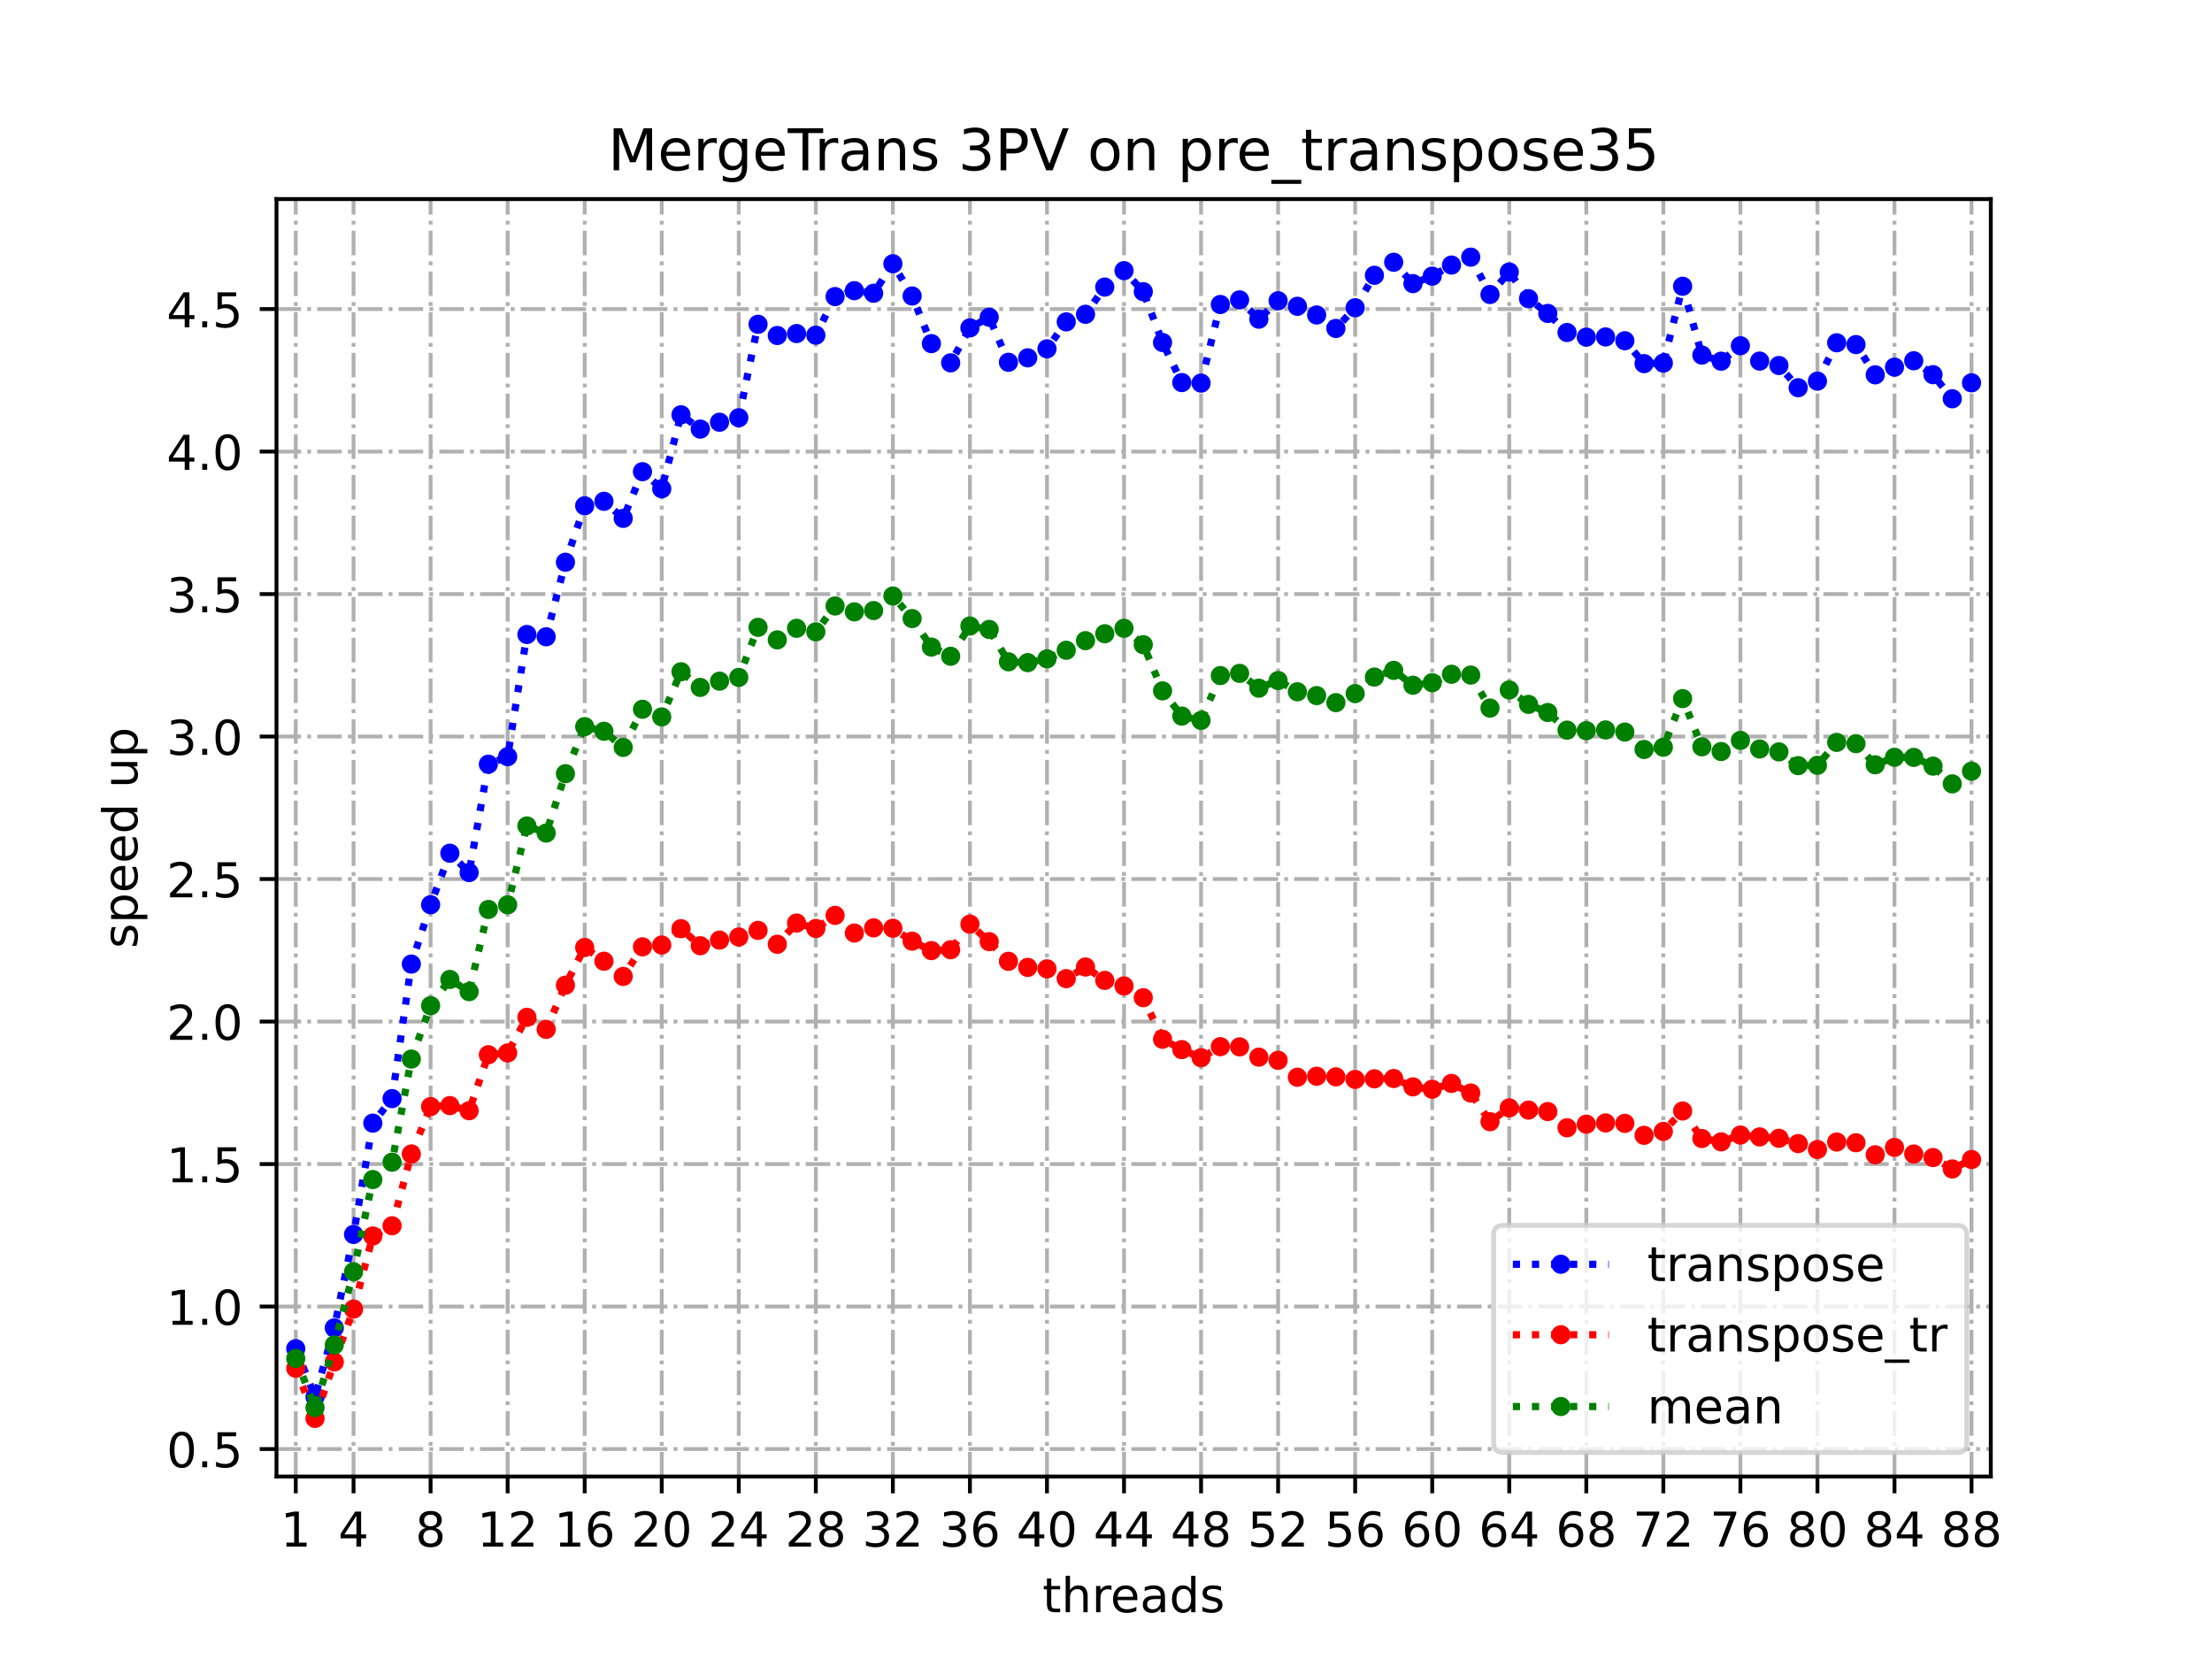<?xml version="1.0" encoding="utf-8" standalone="no"?>
<!DOCTYPE svg PUBLIC "-//W3C//DTD SVG 1.1//EN"
  "http://www.w3.org/Graphics/SVG/1.1/DTD/svg11.dtd">
<!-- Created with matplotlib (https://matplotlib.org/) -->
<svg height="345.6pt" version="1.1" viewBox="0 0 460.8 345.6" width="460.8pt" xmlns="http://www.w3.org/2000/svg" xmlns:xlink="http://www.w3.org/1999/xlink">
 <defs>
  <style type="text/css">
*{stroke-linecap:butt;stroke-linejoin:round;}
  </style>
 </defs>
 <g id="figure_1">
  <g id="patch_1">
   <path d="M 0 345.6 
L 460.8 345.6 
L 460.8 0 
L 0 0 
z
" style="fill:#ffffff;"/>
  </g>
  <g id="axes_1">
   <g id="patch_2">
    <path d="M 57.6 307.584 
L 414.72 307.584 
L 414.72 41.472 
L 57.6 41.472 
z
" style="fill:#ffffff;"/>
   </g>
   <g id="matplotlib.axis_1">
    <g id="xtick_1">
     <g id="line2d_1">
      <path clip-path="url(#p8dcab2e75a)" d="M 61.613 307.584 
L 61.613 41.472 
" style="fill:none;stroke:#b0b0b0;stroke-dasharray:5.12,1.28,0.8,1.28;stroke-dashoffset:0;stroke-width:0.8;"/>
     </g>
     <g id="line2d_2">
      <defs>
       <path d="M 0 0 
L 0 3.5 
" id="m2441dd7c2b" style="stroke:#000000;stroke-width:0.8;"/>
      </defs>
      <g>
       <use style="stroke:#000000;stroke-width:0.8;" x="61.613" xlink:href="#m2441dd7c2b" y="307.584"/>
      </g>
     </g>
     <g id="text_1">
      <!-- 1 -->
      <defs>
       <path d="M 12.406 8.297 
L 28.516 8.297 
L 28.516 63.922 
L 10.984 60.406 
L 10.984 69.391 
L 28.422 72.906 
L 38.281 72.906 
L 38.281 8.297 
L 54.391 8.297 
L 54.391 0 
L 12.406 0 
z
" id="DejaVuSans-49"/>
      </defs>
      <g transform="translate(58.431 322.182)scale(0.1 -0.1)">
       <use xlink:href="#DejaVuSans-49"/>
      </g>
     </g>
    </g>
    <g id="xtick_2">
     <g id="line2d_3">
      <path clip-path="url(#p8dcab2e75a)" d="M 73.65 307.584 
L 73.65 41.472 
" style="fill:none;stroke:#b0b0b0;stroke-dasharray:5.12,1.28,0.8,1.28;stroke-dashoffset:0;stroke-width:0.8;"/>
     </g>
     <g id="line2d_4">
      <g>
       <use style="stroke:#000000;stroke-width:0.8;" x="73.65" xlink:href="#m2441dd7c2b" y="307.584"/>
      </g>
     </g>
     <g id="text_2">
      <!-- 4 -->
      <defs>
       <path d="M 37.797 64.312 
L 12.891 25.391 
L 37.797 25.391 
z
M 35.203 72.906 
L 47.609 72.906 
L 47.609 25.391 
L 58.016 25.391 
L 58.016 17.188 
L 47.609 17.188 
L 47.609 0 
L 37.797 0 
L 37.797 17.188 
L 4.891 17.188 
L 4.891 26.703 
z
" id="DejaVuSans-52"/>
      </defs>
      <g transform="translate(70.469 322.182)scale(0.1 -0.1)">
       <use xlink:href="#DejaVuSans-52"/>
      </g>
     </g>
    </g>
    <g id="xtick_3">
     <g id="line2d_5">
      <path clip-path="url(#p8dcab2e75a)" d="M 89.701 307.584 
L 89.701 41.472 
" style="fill:none;stroke:#b0b0b0;stroke-dasharray:5.12,1.28,0.8,1.28;stroke-dashoffset:0;stroke-width:0.8;"/>
     </g>
     <g id="line2d_6">
      <g>
       <use style="stroke:#000000;stroke-width:0.8;" x="89.701" xlink:href="#m2441dd7c2b" y="307.584"/>
      </g>
     </g>
     <g id="text_3">
      <!-- 8 -->
      <defs>
       <path d="M 31.781 34.625 
Q 24.75 34.625 20.719 30.859 
Q 16.703 27.094 16.703 20.516 
Q 16.703 13.922 20.719 10.156 
Q 24.75 6.391 31.781 6.391 
Q 38.812 6.391 42.859 10.172 
Q 46.922 13.969 46.922 20.516 
Q 46.922 27.094 42.891 30.859 
Q 38.875 34.625 31.781 34.625 
z
M 21.922 38.812 
Q 15.578 40.375 12.031 44.719 
Q 8.5 49.078 8.5 55.328 
Q 8.5 64.062 14.719 69.141 
Q 20.953 74.219 31.781 74.219 
Q 42.672 74.219 48.875 69.141 
Q 55.078 64.062 55.078 55.328 
Q 55.078 49.078 51.531 44.719 
Q 48 40.375 41.703 38.812 
Q 48.828 37.156 52.797 32.312 
Q 56.781 27.484 56.781 20.516 
Q 56.781 9.906 50.312 4.234 
Q 43.844 -1.422 31.781 -1.422 
Q 19.734 -1.422 13.25 4.234 
Q 6.781 9.906 6.781 20.516 
Q 6.781 27.484 10.781 32.312 
Q 14.797 37.156 21.922 38.812 
z
M 18.312 54.391 
Q 18.312 48.734 21.844 45.562 
Q 25.391 42.391 31.781 42.391 
Q 38.141 42.391 41.719 45.562 
Q 45.312 48.734 45.312 54.391 
Q 45.312 60.062 41.719 63.234 
Q 38.141 66.406 31.781 66.406 
Q 25.391 66.406 21.844 63.234 
Q 18.312 60.062 18.312 54.391 
z
" id="DejaVuSans-56"/>
      </defs>
      <g transform="translate(86.519 322.182)scale(0.1 -0.1)">
       <use xlink:href="#DejaVuSans-56"/>
      </g>
     </g>
    </g>
    <g id="xtick_4">
     <g id="line2d_7">
      <path clip-path="url(#p8dcab2e75a)" d="M 105.751 307.584 
L 105.751 41.472 
" style="fill:none;stroke:#b0b0b0;stroke-dasharray:5.12,1.28,0.8,1.28;stroke-dashoffset:0;stroke-width:0.8;"/>
     </g>
     <g id="line2d_8">
      <g>
       <use style="stroke:#000000;stroke-width:0.8;" x="105.751" xlink:href="#m2441dd7c2b" y="307.584"/>
      </g>
     </g>
     <g id="text_4">
      <!-- 12 -->
      <defs>
       <path d="M 19.188 8.297 
L 53.609 8.297 
L 53.609 0 
L 7.328 0 
L 7.328 8.297 
Q 12.938 14.109 22.625 23.891 
Q 32.328 33.688 34.812 36.531 
Q 39.547 41.844 41.422 45.531 
Q 43.312 49.219 43.312 52.781 
Q 43.312 58.594 39.234 62.25 
Q 35.156 65.922 28.609 65.922 
Q 23.969 65.922 18.812 64.312 
Q 13.672 62.703 7.812 59.422 
L 7.812 69.391 
Q 13.766 71.781 18.938 73 
Q 24.125 74.219 28.422 74.219 
Q 39.75 74.219 46.484 68.547 
Q 53.219 62.891 53.219 53.422 
Q 53.219 48.922 51.531 44.891 
Q 49.859 40.875 45.406 35.406 
Q 44.188 33.984 37.641 27.219 
Q 31.109 20.453 19.188 8.297 
z
" id="DejaVuSans-50"/>
      </defs>
      <g transform="translate(99.389 322.182)scale(0.1 -0.1)">
       <use xlink:href="#DejaVuSans-49"/>
       <use x="63.623" xlink:href="#DejaVuSans-50"/>
      </g>
     </g>
    </g>
    <g id="xtick_5">
     <g id="line2d_9">
      <path clip-path="url(#p8dcab2e75a)" d="M 121.801 307.584 
L 121.801 41.472 
" style="fill:none;stroke:#b0b0b0;stroke-dasharray:5.12,1.28,0.8,1.28;stroke-dashoffset:0;stroke-width:0.8;"/>
     </g>
     <g id="line2d_10">
      <g>
       <use style="stroke:#000000;stroke-width:0.8;" x="121.801" xlink:href="#m2441dd7c2b" y="307.584"/>
      </g>
     </g>
     <g id="text_5">
      <!-- 16 -->
      <defs>
       <path d="M 33.016 40.375 
Q 26.375 40.375 22.484 35.828 
Q 18.609 31.297 18.609 23.391 
Q 18.609 15.531 22.484 10.953 
Q 26.375 6.391 33.016 6.391 
Q 39.656 6.391 43.531 10.953 
Q 47.406 15.531 47.406 23.391 
Q 47.406 31.297 43.531 35.828 
Q 39.656 40.375 33.016 40.375 
z
M 52.594 71.297 
L 52.594 62.312 
Q 48.875 64.062 45.094 64.984 
Q 41.312 65.922 37.594 65.922 
Q 27.828 65.922 22.672 59.328 
Q 17.531 52.734 16.797 39.406 
Q 19.672 43.656 24.016 45.922 
Q 28.375 48.188 33.594 48.188 
Q 44.578 48.188 50.953 41.516 
Q 57.328 34.859 57.328 23.391 
Q 57.328 12.156 50.688 5.359 
Q 44.047 -1.422 33.016 -1.422 
Q 20.359 -1.422 13.672 8.266 
Q 6.984 17.969 6.984 36.375 
Q 6.984 53.656 15.188 63.938 
Q 23.391 74.219 37.203 74.219 
Q 40.922 74.219 44.703 73.484 
Q 48.484 72.75 52.594 71.297 
z
" id="DejaVuSans-54"/>
      </defs>
      <g transform="translate(115.439 322.182)scale(0.1 -0.1)">
       <use xlink:href="#DejaVuSans-49"/>
       <use x="63.623" xlink:href="#DejaVuSans-54"/>
      </g>
     </g>
    </g>
    <g id="xtick_6">
     <g id="line2d_11">
      <path clip-path="url(#p8dcab2e75a)" d="M 137.852 307.584 
L 137.852 41.472 
" style="fill:none;stroke:#b0b0b0;stroke-dasharray:5.12,1.28,0.8,1.28;stroke-dashoffset:0;stroke-width:0.8;"/>
     </g>
     <g id="line2d_12">
      <g>
       <use style="stroke:#000000;stroke-width:0.8;" x="137.852" xlink:href="#m2441dd7c2b" y="307.584"/>
      </g>
     </g>
     <g id="text_6">
      <!-- 20 -->
      <defs>
       <path d="M 31.781 66.406 
Q 24.172 66.406 20.328 58.906 
Q 16.5 51.422 16.5 36.375 
Q 16.5 21.391 20.328 13.891 
Q 24.172 6.391 31.781 6.391 
Q 39.453 6.391 43.281 13.891 
Q 47.125 21.391 47.125 36.375 
Q 47.125 51.422 43.281 58.906 
Q 39.453 66.406 31.781 66.406 
z
M 31.781 74.219 
Q 44.047 74.219 50.516 64.516 
Q 56.984 54.828 56.984 36.375 
Q 56.984 17.969 50.516 8.266 
Q 44.047 -1.422 31.781 -1.422 
Q 19.531 -1.422 13.062 8.266 
Q 6.594 17.969 6.594 36.375 
Q 6.594 54.828 13.062 64.516 
Q 19.531 74.219 31.781 74.219 
z
" id="DejaVuSans-48"/>
      </defs>
      <g transform="translate(131.489 322.182)scale(0.1 -0.1)">
       <use xlink:href="#DejaVuSans-50"/>
       <use x="63.623" xlink:href="#DejaVuSans-48"/>
      </g>
     </g>
    </g>
    <g id="xtick_7">
     <g id="line2d_13">
      <path clip-path="url(#p8dcab2e75a)" d="M 153.902 307.584 
L 153.902 41.472 
" style="fill:none;stroke:#b0b0b0;stroke-dasharray:5.12,1.28,0.8,1.28;stroke-dashoffset:0;stroke-width:0.8;"/>
     </g>
     <g id="line2d_14">
      <g>
       <use style="stroke:#000000;stroke-width:0.8;" x="153.902" xlink:href="#m2441dd7c2b" y="307.584"/>
      </g>
     </g>
     <g id="text_7">
      <!-- 24 -->
      <g transform="translate(147.54 322.182)scale(0.1 -0.1)">
       <use xlink:href="#DejaVuSans-50"/>
       <use x="63.623" xlink:href="#DejaVuSans-52"/>
      </g>
     </g>
    </g>
    <g id="xtick_8">
     <g id="line2d_15">
      <path clip-path="url(#p8dcab2e75a)" d="M 169.952 307.584 
L 169.952 41.472 
" style="fill:none;stroke:#b0b0b0;stroke-dasharray:5.12,1.28,0.8,1.28;stroke-dashoffset:0;stroke-width:0.8;"/>
     </g>
     <g id="line2d_16">
      <g>
       <use style="stroke:#000000;stroke-width:0.8;" x="169.952" xlink:href="#m2441dd7c2b" y="307.584"/>
      </g>
     </g>
     <g id="text_8">
      <!-- 28 -->
      <g transform="translate(163.59 322.182)scale(0.1 -0.1)">
       <use xlink:href="#DejaVuSans-50"/>
       <use x="63.623" xlink:href="#DejaVuSans-56"/>
      </g>
     </g>
    </g>
    <g id="xtick_9">
     <g id="line2d_17">
      <path clip-path="url(#p8dcab2e75a)" d="M 186.003 307.584 
L 186.003 41.472 
" style="fill:none;stroke:#b0b0b0;stroke-dasharray:5.12,1.28,0.8,1.28;stroke-dashoffset:0;stroke-width:0.8;"/>
     </g>
     <g id="line2d_18">
      <g>
       <use style="stroke:#000000;stroke-width:0.8;" x="186.003" xlink:href="#m2441dd7c2b" y="307.584"/>
      </g>
     </g>
     <g id="text_9">
      <!-- 32 -->
      <defs>
       <path d="M 40.578 39.312 
Q 47.656 37.797 51.625 33 
Q 55.609 28.219 55.609 21.188 
Q 55.609 10.406 48.188 4.484 
Q 40.766 -1.422 27.094 -1.422 
Q 22.516 -1.422 17.656 -0.516 
Q 12.797 0.391 7.625 2.203 
L 7.625 11.719 
Q 11.719 9.328 16.594 8.109 
Q 21.484 6.891 26.812 6.891 
Q 36.078 6.891 40.938 10.547 
Q 45.797 14.203 45.797 21.188 
Q 45.797 27.641 41.281 31.266 
Q 36.766 34.906 28.719 34.906 
L 20.219 34.906 
L 20.219 43.016 
L 29.109 43.016 
Q 36.375 43.016 40.234 45.922 
Q 44.094 48.828 44.094 54.297 
Q 44.094 59.906 40.109 62.906 
Q 36.141 65.922 28.719 65.922 
Q 24.656 65.922 20.016 65.031 
Q 15.375 64.156 9.812 62.312 
L 9.812 71.094 
Q 15.438 72.656 20.344 73.438 
Q 25.25 74.219 29.594 74.219 
Q 40.828 74.219 47.359 69.109 
Q 53.906 64.016 53.906 55.328 
Q 53.906 49.266 50.438 45.094 
Q 46.969 40.922 40.578 39.312 
z
" id="DejaVuSans-51"/>
      </defs>
      <g transform="translate(179.64 322.182)scale(0.1 -0.1)">
       <use xlink:href="#DejaVuSans-51"/>
       <use x="63.623" xlink:href="#DejaVuSans-50"/>
      </g>
     </g>
    </g>
    <g id="xtick_10">
     <g id="line2d_19">
      <path clip-path="url(#p8dcab2e75a)" d="M 202.053 307.584 
L 202.053 41.472 
" style="fill:none;stroke:#b0b0b0;stroke-dasharray:5.12,1.28,0.8,1.28;stroke-dashoffset:0;stroke-width:0.8;"/>
     </g>
     <g id="line2d_20">
      <g>
       <use style="stroke:#000000;stroke-width:0.8;" x="202.053" xlink:href="#m2441dd7c2b" y="307.584"/>
      </g>
     </g>
     <g id="text_10">
      <!-- 36 -->
      <g transform="translate(195.691 322.182)scale(0.1 -0.1)">
       <use xlink:href="#DejaVuSans-51"/>
       <use x="63.623" xlink:href="#DejaVuSans-54"/>
      </g>
     </g>
    </g>
    <g id="xtick_11">
     <g id="line2d_21">
      <path clip-path="url(#p8dcab2e75a)" d="M 218.103 307.584 
L 218.103 41.472 
" style="fill:none;stroke:#b0b0b0;stroke-dasharray:5.12,1.28,0.8,1.28;stroke-dashoffset:0;stroke-width:0.8;"/>
     </g>
     <g id="line2d_22">
      <g>
       <use style="stroke:#000000;stroke-width:0.8;" x="218.103" xlink:href="#m2441dd7c2b" y="307.584"/>
      </g>
     </g>
     <g id="text_11">
      <!-- 40 -->
      <g transform="translate(211.741 322.182)scale(0.1 -0.1)">
       <use xlink:href="#DejaVuSans-52"/>
       <use x="63.623" xlink:href="#DejaVuSans-48"/>
      </g>
     </g>
    </g>
    <g id="xtick_12">
     <g id="line2d_23">
      <path clip-path="url(#p8dcab2e75a)" d="M 234.154 307.584 
L 234.154 41.472 
" style="fill:none;stroke:#b0b0b0;stroke-dasharray:5.12,1.28,0.8,1.28;stroke-dashoffset:0;stroke-width:0.8;"/>
     </g>
     <g id="line2d_24">
      <g>
       <use style="stroke:#000000;stroke-width:0.8;" x="234.154" xlink:href="#m2441dd7c2b" y="307.584"/>
      </g>
     </g>
     <g id="text_12">
      <!-- 44 -->
      <g transform="translate(227.791 322.182)scale(0.1 -0.1)">
       <use xlink:href="#DejaVuSans-52"/>
       <use x="63.623" xlink:href="#DejaVuSans-52"/>
      </g>
     </g>
    </g>
    <g id="xtick_13">
     <g id="line2d_25">
      <path clip-path="url(#p8dcab2e75a)" d="M 250.204 307.584 
L 250.204 41.472 
" style="fill:none;stroke:#b0b0b0;stroke-dasharray:5.12,1.28,0.8,1.28;stroke-dashoffset:0;stroke-width:0.8;"/>
     </g>
     <g id="line2d_26">
      <g>
       <use style="stroke:#000000;stroke-width:0.8;" x="250.204" xlink:href="#m2441dd7c2b" y="307.584"/>
      </g>
     </g>
     <g id="text_13">
      <!-- 48 -->
      <g transform="translate(243.842 322.182)scale(0.1 -0.1)">
       <use xlink:href="#DejaVuSans-52"/>
       <use x="63.623" xlink:href="#DejaVuSans-56"/>
      </g>
     </g>
    </g>
    <g id="xtick_14">
     <g id="line2d_27">
      <path clip-path="url(#p8dcab2e75a)" d="M 266.254 307.584 
L 266.254 41.472 
" style="fill:none;stroke:#b0b0b0;stroke-dasharray:5.12,1.28,0.8,1.28;stroke-dashoffset:0;stroke-width:0.8;"/>
     </g>
     <g id="line2d_28">
      <g>
       <use style="stroke:#000000;stroke-width:0.8;" x="266.254" xlink:href="#m2441dd7c2b" y="307.584"/>
      </g>
     </g>
     <g id="text_14">
      <!-- 52 -->
      <defs>
       <path d="M 10.797 72.906 
L 49.516 72.906 
L 49.516 64.594 
L 19.828 64.594 
L 19.828 46.734 
Q 21.969 47.469 24.109 47.828 
Q 26.266 48.188 28.422 48.188 
Q 40.625 48.188 47.75 41.5 
Q 54.891 34.812 54.891 23.391 
Q 54.891 11.625 47.562 5.094 
Q 40.234 -1.422 26.906 -1.422 
Q 22.312 -1.422 17.547 -0.641 
Q 12.797 0.141 7.719 1.703 
L 7.719 11.625 
Q 12.109 9.234 16.797 8.062 
Q 21.484 6.891 26.703 6.891 
Q 35.156 6.891 40.078 11.328 
Q 45.016 15.766 45.016 23.391 
Q 45.016 31 40.078 35.438 
Q 35.156 39.891 26.703 39.891 
Q 22.75 39.891 18.812 39.016 
Q 14.891 38.141 10.797 36.281 
z
" id="DejaVuSans-53"/>
      </defs>
      <g transform="translate(259.892 322.182)scale(0.1 -0.1)">
       <use xlink:href="#DejaVuSans-53"/>
       <use x="63.623" xlink:href="#DejaVuSans-50"/>
      </g>
     </g>
    </g>
    <g id="xtick_15">
     <g id="line2d_29">
      <path clip-path="url(#p8dcab2e75a)" d="M 282.305 307.584 
L 282.305 41.472 
" style="fill:none;stroke:#b0b0b0;stroke-dasharray:5.12,1.28,0.8,1.28;stroke-dashoffset:0;stroke-width:0.8;"/>
     </g>
     <g id="line2d_30">
      <g>
       <use style="stroke:#000000;stroke-width:0.8;" x="282.305" xlink:href="#m2441dd7c2b" y="307.584"/>
      </g>
     </g>
     <g id="text_15">
      <!-- 56 -->
      <g transform="translate(275.942 322.182)scale(0.1 -0.1)">
       <use xlink:href="#DejaVuSans-53"/>
       <use x="63.623" xlink:href="#DejaVuSans-54"/>
      </g>
     </g>
    </g>
    <g id="xtick_16">
     <g id="line2d_31">
      <path clip-path="url(#p8dcab2e75a)" d="M 298.355 307.584 
L 298.355 41.472 
" style="fill:none;stroke:#b0b0b0;stroke-dasharray:5.12,1.28,0.8,1.28;stroke-dashoffset:0;stroke-width:0.8;"/>
     </g>
     <g id="line2d_32">
      <g>
       <use style="stroke:#000000;stroke-width:0.8;" x="298.355" xlink:href="#m2441dd7c2b" y="307.584"/>
      </g>
     </g>
     <g id="text_16">
      <!-- 60 -->
      <g transform="translate(291.993 322.182)scale(0.1 -0.1)">
       <use xlink:href="#DejaVuSans-54"/>
       <use x="63.623" xlink:href="#DejaVuSans-48"/>
      </g>
     </g>
    </g>
    <g id="xtick_17">
     <g id="line2d_33">
      <path clip-path="url(#p8dcab2e75a)" d="M 314.405 307.584 
L 314.405 41.472 
" style="fill:none;stroke:#b0b0b0;stroke-dasharray:5.12,1.28,0.8,1.28;stroke-dashoffset:0;stroke-width:0.8;"/>
     </g>
     <g id="line2d_34">
      <g>
       <use style="stroke:#000000;stroke-width:0.8;" x="314.405" xlink:href="#m2441dd7c2b" y="307.584"/>
      </g>
     </g>
     <g id="text_17">
      <!-- 64 -->
      <g transform="translate(308.043 322.182)scale(0.1 -0.1)">
       <use xlink:href="#DejaVuSans-54"/>
       <use x="63.623" xlink:href="#DejaVuSans-52"/>
      </g>
     </g>
    </g>
    <g id="xtick_18">
     <g id="line2d_35">
      <path clip-path="url(#p8dcab2e75a)" d="M 330.456 307.584 
L 330.456 41.472 
" style="fill:none;stroke:#b0b0b0;stroke-dasharray:5.12,1.28,0.8,1.28;stroke-dashoffset:0;stroke-width:0.8;"/>
     </g>
     <g id="line2d_36">
      <g>
       <use style="stroke:#000000;stroke-width:0.8;" x="330.456" xlink:href="#m2441dd7c2b" y="307.584"/>
      </g>
     </g>
     <g id="text_18">
      <!-- 68 -->
      <g transform="translate(324.093 322.182)scale(0.1 -0.1)">
       <use xlink:href="#DejaVuSans-54"/>
       <use x="63.623" xlink:href="#DejaVuSans-56"/>
      </g>
     </g>
    </g>
    <g id="xtick_19">
     <g id="line2d_37">
      <path clip-path="url(#p8dcab2e75a)" d="M 346.506 307.584 
L 346.506 41.472 
" style="fill:none;stroke:#b0b0b0;stroke-dasharray:5.12,1.28,0.8,1.28;stroke-dashoffset:0;stroke-width:0.8;"/>
     </g>
     <g id="line2d_38">
      <g>
       <use style="stroke:#000000;stroke-width:0.8;" x="346.506" xlink:href="#m2441dd7c2b" y="307.584"/>
      </g>
     </g>
     <g id="text_19">
      <!-- 72 -->
      <defs>
       <path d="M 8.203 72.906 
L 55.078 72.906 
L 55.078 68.703 
L 28.609 0 
L 18.312 0 
L 43.219 64.594 
L 8.203 64.594 
z
" id="DejaVuSans-55"/>
      </defs>
      <g transform="translate(340.144 322.182)scale(0.1 -0.1)">
       <use xlink:href="#DejaVuSans-55"/>
       <use x="63.623" xlink:href="#DejaVuSans-50"/>
      </g>
     </g>
    </g>
    <g id="xtick_20">
     <g id="line2d_39">
      <path clip-path="url(#p8dcab2e75a)" d="M 362.556 307.584 
L 362.556 41.472 
" style="fill:none;stroke:#b0b0b0;stroke-dasharray:5.12,1.28,0.8,1.28;stroke-dashoffset:0;stroke-width:0.8;"/>
     </g>
     <g id="line2d_40">
      <g>
       <use style="stroke:#000000;stroke-width:0.8;" x="362.556" xlink:href="#m2441dd7c2b" y="307.584"/>
      </g>
     </g>
     <g id="text_20">
      <!-- 76 -->
      <g transform="translate(356.194 322.182)scale(0.1 -0.1)">
       <use xlink:href="#DejaVuSans-55"/>
       <use x="63.623" xlink:href="#DejaVuSans-54"/>
      </g>
     </g>
    </g>
    <g id="xtick_21">
     <g id="line2d_41">
      <path clip-path="url(#p8dcab2e75a)" d="M 378.607 307.584 
L 378.607 41.472 
" style="fill:none;stroke:#b0b0b0;stroke-dasharray:5.12,1.28,0.8,1.28;stroke-dashoffset:0;stroke-width:0.8;"/>
     </g>
     <g id="line2d_42">
      <g>
       <use style="stroke:#000000;stroke-width:0.8;" x="378.607" xlink:href="#m2441dd7c2b" y="307.584"/>
      </g>
     </g>
     <g id="text_21">
      <!-- 80 -->
      <g transform="translate(372.244 322.182)scale(0.1 -0.1)">
       <use xlink:href="#DejaVuSans-56"/>
       <use x="63.623" xlink:href="#DejaVuSans-48"/>
      </g>
     </g>
    </g>
    <g id="xtick_22">
     <g id="line2d_43">
      <path clip-path="url(#p8dcab2e75a)" d="M 394.657 307.584 
L 394.657 41.472 
" style="fill:none;stroke:#b0b0b0;stroke-dasharray:5.12,1.28,0.8,1.28;stroke-dashoffset:0;stroke-width:0.8;"/>
     </g>
     <g id="line2d_44">
      <g>
       <use style="stroke:#000000;stroke-width:0.8;" x="394.657" xlink:href="#m2441dd7c2b" y="307.584"/>
      </g>
     </g>
     <g id="text_22">
      <!-- 84 -->
      <g transform="translate(388.295 322.182)scale(0.1 -0.1)">
       <use xlink:href="#DejaVuSans-56"/>
       <use x="63.623" xlink:href="#DejaVuSans-52"/>
      </g>
     </g>
    </g>
    <g id="xtick_23">
     <g id="line2d_45">
      <path clip-path="url(#p8dcab2e75a)" d="M 410.707 307.584 
L 410.707 41.472 
" style="fill:none;stroke:#b0b0b0;stroke-dasharray:5.12,1.28,0.8,1.28;stroke-dashoffset:0;stroke-width:0.8;"/>
     </g>
     <g id="line2d_46">
      <g>
       <use style="stroke:#000000;stroke-width:0.8;" x="410.707" xlink:href="#m2441dd7c2b" y="307.584"/>
      </g>
     </g>
     <g id="text_23">
      <!-- 88 -->
      <g transform="translate(404.345 322.182)scale(0.1 -0.1)">
       <use xlink:href="#DejaVuSans-56"/>
       <use x="63.623" xlink:href="#DejaVuSans-56"/>
      </g>
     </g>
    </g>
    <g id="text_24">
     <!-- threads -->
     <defs>
      <path d="M 18.312 70.219 
L 18.312 54.688 
L 36.812 54.688 
L 36.812 47.703 
L 18.312 47.703 
L 18.312 18.016 
Q 18.312 11.328 20.141 9.422 
Q 21.969 7.516 27.594 7.516 
L 36.812 7.516 
L 36.812 0 
L 27.594 0 
Q 17.188 0 13.234 3.875 
Q 9.281 7.766 9.281 18.016 
L 9.281 47.703 
L 2.688 47.703 
L 2.688 54.688 
L 9.281 54.688 
L 9.281 70.219 
z
" id="DejaVuSans-116"/>
      <path d="M 54.891 33.016 
L 54.891 0 
L 45.906 0 
L 45.906 32.719 
Q 45.906 40.484 42.875 44.328 
Q 39.844 48.188 33.797 48.188 
Q 26.516 48.188 22.312 43.547 
Q 18.109 38.922 18.109 30.906 
L 18.109 0 
L 9.078 0 
L 9.078 75.984 
L 18.109 75.984 
L 18.109 46.188 
Q 21.344 51.125 25.703 53.562 
Q 30.078 56 35.797 56 
Q 45.219 56 50.047 50.172 
Q 54.891 44.344 54.891 33.016 
z
" id="DejaVuSans-104"/>
      <path d="M 41.109 46.297 
Q 39.594 47.172 37.812 47.578 
Q 36.031 48 33.891 48 
Q 26.266 48 22.188 43.047 
Q 18.109 38.094 18.109 28.812 
L 18.109 0 
L 9.078 0 
L 9.078 54.688 
L 18.109 54.688 
L 18.109 46.188 
Q 20.953 51.172 25.484 53.578 
Q 30.031 56 36.531 56 
Q 37.453 56 38.578 55.875 
Q 39.703 55.766 41.062 55.516 
z
" id="DejaVuSans-114"/>
      <path d="M 56.203 29.594 
L 56.203 25.203 
L 14.891 25.203 
Q 15.484 15.922 20.484 11.062 
Q 25.484 6.203 34.422 6.203 
Q 39.594 6.203 44.453 7.469 
Q 49.312 8.734 54.109 11.281 
L 54.109 2.781 
Q 49.266 0.734 44.188 -0.344 
Q 39.109 -1.422 33.891 -1.422 
Q 20.797 -1.422 13.156 6.188 
Q 5.516 13.812 5.516 26.812 
Q 5.516 40.234 12.766 48.109 
Q 20.016 56 32.328 56 
Q 43.359 56 49.781 48.891 
Q 56.203 41.797 56.203 29.594 
z
M 47.219 32.234 
Q 47.125 39.594 43.094 43.984 
Q 39.062 48.391 32.422 48.391 
Q 24.906 48.391 20.391 44.141 
Q 15.875 39.891 15.188 32.172 
z
" id="DejaVuSans-101"/>
      <path d="M 34.281 27.484 
Q 23.391 27.484 19.188 25 
Q 14.984 22.516 14.984 16.5 
Q 14.984 11.719 18.141 8.906 
Q 21.297 6.109 26.703 6.109 
Q 34.188 6.109 38.703 11.406 
Q 43.219 16.703 43.219 25.484 
L 43.219 27.484 
z
M 52.203 31.203 
L 52.203 0 
L 43.219 0 
L 43.219 8.297 
Q 40.141 3.328 35.547 0.953 
Q 30.953 -1.422 24.312 -1.422 
Q 15.922 -1.422 10.953 3.297 
Q 6 8.016 6 15.922 
Q 6 25.141 12.172 29.828 
Q 18.359 34.516 30.609 34.516 
L 43.219 34.516 
L 43.219 35.406 
Q 43.219 41.609 39.141 45 
Q 35.062 48.391 27.688 48.391 
Q 23 48.391 18.547 47.266 
Q 14.109 46.141 10.016 43.891 
L 10.016 52.203 
Q 14.938 54.109 19.578 55.047 
Q 24.219 56 28.609 56 
Q 40.484 56 46.344 49.844 
Q 52.203 43.703 52.203 31.203 
z
" id="DejaVuSans-97"/>
      <path d="M 45.406 46.391 
L 45.406 75.984 
L 54.391 75.984 
L 54.391 0 
L 45.406 0 
L 45.406 8.203 
Q 42.578 3.328 38.25 0.953 
Q 33.938 -1.422 27.875 -1.422 
Q 17.969 -1.422 11.734 6.484 
Q 5.516 14.406 5.516 27.297 
Q 5.516 40.188 11.734 48.094 
Q 17.969 56 27.875 56 
Q 33.938 56 38.25 53.625 
Q 42.578 51.266 45.406 46.391 
z
M 14.797 27.297 
Q 14.797 17.391 18.875 11.75 
Q 22.953 6.109 30.078 6.109 
Q 37.203 6.109 41.297 11.75 
Q 45.406 17.391 45.406 27.297 
Q 45.406 37.203 41.297 42.844 
Q 37.203 48.484 30.078 48.484 
Q 22.953 48.484 18.875 42.844 
Q 14.797 37.203 14.797 27.297 
z
" id="DejaVuSans-100"/>
      <path d="M 44.281 53.078 
L 44.281 44.578 
Q 40.484 46.531 36.375 47.5 
Q 32.281 48.484 27.875 48.484 
Q 21.188 48.484 17.844 46.438 
Q 14.5 44.391 14.5 40.281 
Q 14.5 37.156 16.891 35.375 
Q 19.281 33.594 26.516 31.984 
L 29.594 31.297 
Q 39.156 29.25 43.188 25.516 
Q 47.219 21.781 47.219 15.094 
Q 47.219 7.469 41.188 3.016 
Q 35.156 -1.422 24.609 -1.422 
Q 20.219 -1.422 15.453 -0.562 
Q 10.688 0.297 5.422 2 
L 5.422 11.281 
Q 10.406 8.688 15.234 7.391 
Q 20.062 6.109 24.812 6.109 
Q 31.156 6.109 34.562 8.281 
Q 37.984 10.453 37.984 14.406 
Q 37.984 18.062 35.516 20.016 
Q 33.062 21.969 24.703 23.781 
L 21.578 24.516 
Q 13.234 26.266 9.516 29.906 
Q 5.812 33.547 5.812 39.891 
Q 5.812 47.609 11.281 51.797 
Q 16.75 56 26.812 56 
Q 31.781 56 36.172 55.266 
Q 40.578 54.547 44.281 53.078 
z
" id="DejaVuSans-115"/>
     </defs>
     <g transform="translate(217.169 335.861)scale(0.1 -0.1)">
      <use xlink:href="#DejaVuSans-116"/>
      <use x="39.209" xlink:href="#DejaVuSans-104"/>
      <use x="102.588" xlink:href="#DejaVuSans-114"/>
      <use x="141.451" xlink:href="#DejaVuSans-101"/>
      <use x="202.975" xlink:href="#DejaVuSans-97"/>
      <use x="264.254" xlink:href="#DejaVuSans-100"/>
      <use x="327.73" xlink:href="#DejaVuSans-115"/>
     </g>
    </g>
   </g>
   <g id="matplotlib.axis_2">
    <g id="ytick_1">
     <g id="line2d_47">
      <path clip-path="url(#p8dcab2e75a)" d="M 57.6 301.862 
L 414.72 301.862 
" style="fill:none;stroke:#b0b0b0;stroke-dasharray:5.12,1.28,0.8,1.28;stroke-dashoffset:0;stroke-width:0.8;"/>
     </g>
     <g id="line2d_48">
      <defs>
       <path d="M 0 0 
L -3.5 0 
" id="m6cf08e888a" style="stroke:#000000;stroke-width:0.8;"/>
      </defs>
      <g>
       <use style="stroke:#000000;stroke-width:0.8;" x="57.6" xlink:href="#m6cf08e888a" y="301.862"/>
      </g>
     </g>
     <g id="text_25">
      <!-- 0.5 -->
      <defs>
       <path d="M 10.688 12.406 
L 21 12.406 
L 21 0 
L 10.688 0 
z
" id="DejaVuSans-46"/>
      </defs>
      <g transform="translate(34.697 305.661)scale(0.1 -0.1)">
       <use xlink:href="#DejaVuSans-48"/>
       <use x="63.623" xlink:href="#DejaVuSans-46"/>
       <use x="95.41" xlink:href="#DejaVuSans-53"/>
      </g>
     </g>
    </g>
    <g id="ytick_2">
     <g id="line2d_49">
      <path clip-path="url(#p8dcab2e75a)" d="M 57.6 272.177 
L 414.72 272.177 
" style="fill:none;stroke:#b0b0b0;stroke-dasharray:5.12,1.28,0.8,1.28;stroke-dashoffset:0;stroke-width:0.8;"/>
     </g>
     <g id="line2d_50">
      <g>
       <use style="stroke:#000000;stroke-width:0.8;" x="57.6" xlink:href="#m6cf08e888a" y="272.177"/>
      </g>
     </g>
     <g id="text_26">
      <!-- 1.0 -->
      <g transform="translate(34.697 275.977)scale(0.1 -0.1)">
       <use xlink:href="#DejaVuSans-49"/>
       <use x="63.623" xlink:href="#DejaVuSans-46"/>
       <use x="95.41" xlink:href="#DejaVuSans-48"/>
      </g>
     </g>
    </g>
    <g id="ytick_3">
     <g id="line2d_51">
      <path clip-path="url(#p8dcab2e75a)" d="M 57.6 242.493 
L 414.72 242.493 
" style="fill:none;stroke:#b0b0b0;stroke-dasharray:5.12,1.28,0.8,1.28;stroke-dashoffset:0;stroke-width:0.8;"/>
     </g>
     <g id="line2d_52">
      <g>
       <use style="stroke:#000000;stroke-width:0.8;" x="57.6" xlink:href="#m6cf08e888a" y="242.493"/>
      </g>
     </g>
     <g id="text_27">
      <!-- 1.5 -->
      <g transform="translate(34.697 246.292)scale(0.1 -0.1)">
       <use xlink:href="#DejaVuSans-49"/>
       <use x="63.623" xlink:href="#DejaVuSans-46"/>
       <use x="95.41" xlink:href="#DejaVuSans-53"/>
      </g>
     </g>
    </g>
    <g id="ytick_4">
     <g id="line2d_53">
      <path clip-path="url(#p8dcab2e75a)" d="M 57.6 212.808 
L 414.72 212.808 
" style="fill:none;stroke:#b0b0b0;stroke-dasharray:5.12,1.28,0.8,1.28;stroke-dashoffset:0;stroke-width:0.8;"/>
     </g>
     <g id="line2d_54">
      <g>
       <use style="stroke:#000000;stroke-width:0.8;" x="57.6" xlink:href="#m6cf08e888a" y="212.808"/>
      </g>
     </g>
     <g id="text_28">
      <!-- 2.0 -->
      <g transform="translate(34.697 216.607)scale(0.1 -0.1)">
       <use xlink:href="#DejaVuSans-50"/>
       <use x="63.623" xlink:href="#DejaVuSans-46"/>
       <use x="95.41" xlink:href="#DejaVuSans-48"/>
      </g>
     </g>
    </g>
    <g id="ytick_5">
     <g id="line2d_55">
      <path clip-path="url(#p8dcab2e75a)" d="M 57.6 183.123 
L 414.72 183.123 
" style="fill:none;stroke:#b0b0b0;stroke-dasharray:5.12,1.28,0.8,1.28;stroke-dashoffset:0;stroke-width:0.8;"/>
     </g>
     <g id="line2d_56">
      <g>
       <use style="stroke:#000000;stroke-width:0.8;" x="57.6" xlink:href="#m6cf08e888a" y="183.123"/>
      </g>
     </g>
     <g id="text_29">
      <!-- 2.5 -->
      <g transform="translate(34.697 186.923)scale(0.1 -0.1)">
       <use xlink:href="#DejaVuSans-50"/>
       <use x="63.623" xlink:href="#DejaVuSans-46"/>
       <use x="95.41" xlink:href="#DejaVuSans-53"/>
      </g>
     </g>
    </g>
    <g id="ytick_6">
     <g id="line2d_57">
      <path clip-path="url(#p8dcab2e75a)" d="M 57.6 153.439 
L 414.72 153.439 
" style="fill:none;stroke:#b0b0b0;stroke-dasharray:5.12,1.28,0.8,1.28;stroke-dashoffset:0;stroke-width:0.8;"/>
     </g>
     <g id="line2d_58">
      <g>
       <use style="stroke:#000000;stroke-width:0.8;" x="57.6" xlink:href="#m6cf08e888a" y="153.439"/>
      </g>
     </g>
     <g id="text_30">
      <!-- 3.0 -->
      <g transform="translate(34.697 157.238)scale(0.1 -0.1)">
       <use xlink:href="#DejaVuSans-51"/>
       <use x="63.623" xlink:href="#DejaVuSans-46"/>
       <use x="95.41" xlink:href="#DejaVuSans-48"/>
      </g>
     </g>
    </g>
    <g id="ytick_7">
     <g id="line2d_59">
      <path clip-path="url(#p8dcab2e75a)" d="M 57.6 123.754 
L 414.72 123.754 
" style="fill:none;stroke:#b0b0b0;stroke-dasharray:5.12,1.28,0.8,1.28;stroke-dashoffset:0;stroke-width:0.8;"/>
     </g>
     <g id="line2d_60">
      <g>
       <use style="stroke:#000000;stroke-width:0.8;" x="57.6" xlink:href="#m6cf08e888a" y="123.754"/>
      </g>
     </g>
     <g id="text_31">
      <!-- 3.5 -->
      <g transform="translate(34.697 127.553)scale(0.1 -0.1)">
       <use xlink:href="#DejaVuSans-51"/>
       <use x="63.623" xlink:href="#DejaVuSans-46"/>
       <use x="95.41" xlink:href="#DejaVuSans-53"/>
      </g>
     </g>
    </g>
    <g id="ytick_8">
     <g id="line2d_61">
      <path clip-path="url(#p8dcab2e75a)" d="M 57.6 94.069 
L 414.72 94.069 
" style="fill:none;stroke:#b0b0b0;stroke-dasharray:5.12,1.28,0.8,1.28;stroke-dashoffset:0;stroke-width:0.8;"/>
     </g>
     <g id="line2d_62">
      <g>
       <use style="stroke:#000000;stroke-width:0.8;" x="57.6" xlink:href="#m6cf08e888a" y="94.069"/>
      </g>
     </g>
     <g id="text_32">
      <!-- 4.0 -->
      <g transform="translate(34.697 97.868)scale(0.1 -0.1)">
       <use xlink:href="#DejaVuSans-52"/>
       <use x="63.623" xlink:href="#DejaVuSans-46"/>
       <use x="95.41" xlink:href="#DejaVuSans-48"/>
      </g>
     </g>
    </g>
    <g id="ytick_9">
     <g id="line2d_63">
      <path clip-path="url(#p8dcab2e75a)" d="M 57.6 64.385 
L 414.72 64.385 
" style="fill:none;stroke:#b0b0b0;stroke-dasharray:5.12,1.28,0.8,1.28;stroke-dashoffset:0;stroke-width:0.8;"/>
     </g>
     <g id="line2d_64">
      <g>
       <use style="stroke:#000000;stroke-width:0.8;" x="57.6" xlink:href="#m6cf08e888a" y="64.385"/>
      </g>
     </g>
     <g id="text_33">
      <!-- 4.5 -->
      <g transform="translate(34.697 68.184)scale(0.1 -0.1)">
       <use xlink:href="#DejaVuSans-52"/>
       <use x="63.623" xlink:href="#DejaVuSans-46"/>
       <use x="95.41" xlink:href="#DejaVuSans-53"/>
      </g>
     </g>
    </g>
    <g id="text_34">
     <!-- speed up -->
     <defs>
      <path d="M 18.109 8.203 
L 18.109 -20.797 
L 9.078 -20.797 
L 9.078 54.688 
L 18.109 54.688 
L 18.109 46.391 
Q 20.953 51.266 25.266 53.625 
Q 29.594 56 35.594 56 
Q 45.562 56 51.781 48.094 
Q 58.016 40.188 58.016 27.297 
Q 58.016 14.406 51.781 6.484 
Q 45.562 -1.422 35.594 -1.422 
Q 29.594 -1.422 25.266 0.953 
Q 20.953 3.328 18.109 8.203 
z
M 48.688 27.297 
Q 48.688 37.203 44.609 42.844 
Q 40.531 48.484 33.406 48.484 
Q 26.266 48.484 22.188 42.844 
Q 18.109 37.203 18.109 27.297 
Q 18.109 17.391 22.188 11.75 
Q 26.266 6.109 33.406 6.109 
Q 40.531 6.109 44.609 11.75 
Q 48.688 17.391 48.688 27.297 
z
" id="DejaVuSans-112"/>
      <path id="DejaVuSans-32"/>
      <path d="M 8.5 21.578 
L 8.5 54.688 
L 17.484 54.688 
L 17.484 21.922 
Q 17.484 14.156 20.5 10.266 
Q 23.531 6.391 29.594 6.391 
Q 36.859 6.391 41.078 11.031 
Q 45.312 15.672 45.312 23.688 
L 45.312 54.688 
L 54.297 54.688 
L 54.297 0 
L 45.312 0 
L 45.312 8.406 
Q 42.047 3.422 37.719 1 
Q 33.406 -1.422 27.688 -1.422 
Q 18.266 -1.422 13.375 4.438 
Q 8.5 10.297 8.5 21.578 
z
M 31.109 56 
z
" id="DejaVuSans-117"/>
     </defs>
     <g transform="translate(28.617 197.566)rotate(-90)scale(0.1 -0.1)">
      <use xlink:href="#DejaVuSans-115"/>
      <use x="52.1" xlink:href="#DejaVuSans-112"/>
      <use x="115.576" xlink:href="#DejaVuSans-101"/>
      <use x="177.1" xlink:href="#DejaVuSans-101"/>
      <use x="238.623" xlink:href="#DejaVuSans-100"/>
      <use x="302.1" xlink:href="#DejaVuSans-32"/>
      <use x="333.887" xlink:href="#DejaVuSans-117"/>
      <use x="397.266" xlink:href="#DejaVuSans-112"/>
     </g>
    </g>
   </g>
   <g id="line2d_65">
    <path clip-path="url(#p8dcab2e75a)" d="M 61.613 280.954 
L 65.625 290.99 
L 69.638 276.625 
L 73.65 257.149 
L 77.663 233.973 
L 81.676 228.864 
L 85.688 200.836 
L 89.701 188.474 
L 93.713 177.746 
L 97.726 181.77 
L 101.738 159.198 
L 105.751 157.626 
L 109.764 132.177 
L 113.776 132.653 
L 117.789 117.124 
L 121.801 105.366 
L 125.814 104.431 
L 129.827 107.986 
L 133.839 98.259 
L 137.852 101.821 
L 141.864 86.408 
L 145.877 89.388 
L 149.889 87.959 
L 153.902 87.025 
L 157.915 67.554 
L 161.927 69.887 
L 165.94 69.485 
L 169.952 69.83 
L 173.965 61.782 
L 177.978 60.555 
L 181.99 61.09 
L 186.003 54.945 
L 190.015 61.661 
L 194.028 71.582 
L 198.04 75.587 
L 202.053 68.304 
L 206.066 66.088 
L 210.078 75.469 
L 214.091 74.54 
L 218.103 72.666 
L 222.116 67.054 
L 226.129 65.472 
L 230.141 59.803 
L 234.154 56.386 
L 238.166 60.762 
L 242.179 71.349 
L 246.191 79.697 
L 250.204 79.808 
L 254.217 63.433 
L 258.229 62.47 
L 262.242 66.493 
L 266.254 62.657 
L 270.267 63.807 
L 274.28 65.616 
L 278.292 68.421 
L 282.305 64.11 
L 286.317 57.349 
L 290.33 54.633 
L 294.342 59.083 
L 298.355 57.527 
L 302.368 55.219 
L 306.38 53.568 
L 310.393 61.348 
L 314.405 56.671 
L 318.418 62.226 
L 322.431 65.297 
L 326.443 69.265 
L 330.456 70.234 
L 334.468 70.19 
L 338.481 70.982 
L 342.493 75.751 
L 346.506 75.637 
L 350.519 59.635 
L 354.531 73.97 
L 358.544 75.244 
L 362.556 72.025 
L 366.569 75.22 
L 370.582 76.143 
L 374.594 80.771 
L 378.607 79.398 
L 382.619 71.406 
L 386.632 71.783 
L 390.644 78.087 
L 394.657 76.484 
L 398.67 75.155 
L 402.682 78.051 
L 406.695 83.068 
L 410.707 79.746 
" style="fill:none;stroke:#0000ff;stroke-dasharray:1.5,2.475;stroke-dashoffset:0;stroke-width:1.5;"/>
    <defs>
     <path d="M 0 1.5 
C 0.398 1.5 0.779 1.342 1.061 1.061 
C 1.342 0.779 1.5 0.398 1.5 0 
C 1.5 -0.398 1.342 -0.779 1.061 -1.061 
C 0.779 -1.342 0.398 -1.5 0 -1.5 
C -0.398 -1.5 -0.779 -1.342 -1.061 -1.061 
C -1.342 -0.779 -1.5 -0.398 -1.5 0 
C -1.5 0.398 -1.342 0.779 -1.061 1.061 
C -0.779 1.342 -0.398 1.5 0 1.5 
z
" id="mb860b36d40" style="stroke:#0000ff;"/>
    </defs>
    <g clip-path="url(#p8dcab2e75a)">
     <use style="fill:#0000ff;stroke:#0000ff;" x="61.613" xlink:href="#mb860b36d40" y="280.954"/>
     <use style="fill:#0000ff;stroke:#0000ff;" x="65.625" xlink:href="#mb860b36d40" y="290.99"/>
     <use style="fill:#0000ff;stroke:#0000ff;" x="69.638" xlink:href="#mb860b36d40" y="276.625"/>
     <use style="fill:#0000ff;stroke:#0000ff;" x="73.65" xlink:href="#mb860b36d40" y="257.149"/>
     <use style="fill:#0000ff;stroke:#0000ff;" x="77.663" xlink:href="#mb860b36d40" y="233.973"/>
     <use style="fill:#0000ff;stroke:#0000ff;" x="81.676" xlink:href="#mb860b36d40" y="228.864"/>
     <use style="fill:#0000ff;stroke:#0000ff;" x="85.688" xlink:href="#mb860b36d40" y="200.836"/>
     <use style="fill:#0000ff;stroke:#0000ff;" x="89.701" xlink:href="#mb860b36d40" y="188.474"/>
     <use style="fill:#0000ff;stroke:#0000ff;" x="93.713" xlink:href="#mb860b36d40" y="177.746"/>
     <use style="fill:#0000ff;stroke:#0000ff;" x="97.726" xlink:href="#mb860b36d40" y="181.77"/>
     <use style="fill:#0000ff;stroke:#0000ff;" x="101.738" xlink:href="#mb860b36d40" y="159.198"/>
     <use style="fill:#0000ff;stroke:#0000ff;" x="105.751" xlink:href="#mb860b36d40" y="157.626"/>
     <use style="fill:#0000ff;stroke:#0000ff;" x="109.764" xlink:href="#mb860b36d40" y="132.177"/>
     <use style="fill:#0000ff;stroke:#0000ff;" x="113.776" xlink:href="#mb860b36d40" y="132.653"/>
     <use style="fill:#0000ff;stroke:#0000ff;" x="117.789" xlink:href="#mb860b36d40" y="117.124"/>
     <use style="fill:#0000ff;stroke:#0000ff;" x="121.801" xlink:href="#mb860b36d40" y="105.366"/>
     <use style="fill:#0000ff;stroke:#0000ff;" x="125.814" xlink:href="#mb860b36d40" y="104.431"/>
     <use style="fill:#0000ff;stroke:#0000ff;" x="129.827" xlink:href="#mb860b36d40" y="107.986"/>
     <use style="fill:#0000ff;stroke:#0000ff;" x="133.839" xlink:href="#mb860b36d40" y="98.259"/>
     <use style="fill:#0000ff;stroke:#0000ff;" x="137.852" xlink:href="#mb860b36d40" y="101.821"/>
     <use style="fill:#0000ff;stroke:#0000ff;" x="141.864" xlink:href="#mb860b36d40" y="86.408"/>
     <use style="fill:#0000ff;stroke:#0000ff;" x="145.877" xlink:href="#mb860b36d40" y="89.388"/>
     <use style="fill:#0000ff;stroke:#0000ff;" x="149.889" xlink:href="#mb860b36d40" y="87.959"/>
     <use style="fill:#0000ff;stroke:#0000ff;" x="153.902" xlink:href="#mb860b36d40" y="87.025"/>
     <use style="fill:#0000ff;stroke:#0000ff;" x="157.915" xlink:href="#mb860b36d40" y="67.554"/>
     <use style="fill:#0000ff;stroke:#0000ff;" x="161.927" xlink:href="#mb860b36d40" y="69.887"/>
     <use style="fill:#0000ff;stroke:#0000ff;" x="165.94" xlink:href="#mb860b36d40" y="69.485"/>
     <use style="fill:#0000ff;stroke:#0000ff;" x="169.952" xlink:href="#mb860b36d40" y="69.83"/>
     <use style="fill:#0000ff;stroke:#0000ff;" x="173.965" xlink:href="#mb860b36d40" y="61.782"/>
     <use style="fill:#0000ff;stroke:#0000ff;" x="177.978" xlink:href="#mb860b36d40" y="60.555"/>
     <use style="fill:#0000ff;stroke:#0000ff;" x="181.99" xlink:href="#mb860b36d40" y="61.09"/>
     <use style="fill:#0000ff;stroke:#0000ff;" x="186.003" xlink:href="#mb860b36d40" y="54.945"/>
     <use style="fill:#0000ff;stroke:#0000ff;" x="190.015" xlink:href="#mb860b36d40" y="61.661"/>
     <use style="fill:#0000ff;stroke:#0000ff;" x="194.028" xlink:href="#mb860b36d40" y="71.582"/>
     <use style="fill:#0000ff;stroke:#0000ff;" x="198.04" xlink:href="#mb860b36d40" y="75.587"/>
     <use style="fill:#0000ff;stroke:#0000ff;" x="202.053" xlink:href="#mb860b36d40" y="68.304"/>
     <use style="fill:#0000ff;stroke:#0000ff;" x="206.066" xlink:href="#mb860b36d40" y="66.088"/>
     <use style="fill:#0000ff;stroke:#0000ff;" x="210.078" xlink:href="#mb860b36d40" y="75.469"/>
     <use style="fill:#0000ff;stroke:#0000ff;" x="214.091" xlink:href="#mb860b36d40" y="74.54"/>
     <use style="fill:#0000ff;stroke:#0000ff;" x="218.103" xlink:href="#mb860b36d40" y="72.666"/>
     <use style="fill:#0000ff;stroke:#0000ff;" x="222.116" xlink:href="#mb860b36d40" y="67.054"/>
     <use style="fill:#0000ff;stroke:#0000ff;" x="226.129" xlink:href="#mb860b36d40" y="65.472"/>
     <use style="fill:#0000ff;stroke:#0000ff;" x="230.141" xlink:href="#mb860b36d40" y="59.803"/>
     <use style="fill:#0000ff;stroke:#0000ff;" x="234.154" xlink:href="#mb860b36d40" y="56.386"/>
     <use style="fill:#0000ff;stroke:#0000ff;" x="238.166" xlink:href="#mb860b36d40" y="60.762"/>
     <use style="fill:#0000ff;stroke:#0000ff;" x="242.179" xlink:href="#mb860b36d40" y="71.349"/>
     <use style="fill:#0000ff;stroke:#0000ff;" x="246.191" xlink:href="#mb860b36d40" y="79.697"/>
     <use style="fill:#0000ff;stroke:#0000ff;" x="250.204" xlink:href="#mb860b36d40" y="79.808"/>
     <use style="fill:#0000ff;stroke:#0000ff;" x="254.217" xlink:href="#mb860b36d40" y="63.433"/>
     <use style="fill:#0000ff;stroke:#0000ff;" x="258.229" xlink:href="#mb860b36d40" y="62.47"/>
     <use style="fill:#0000ff;stroke:#0000ff;" x="262.242" xlink:href="#mb860b36d40" y="66.493"/>
     <use style="fill:#0000ff;stroke:#0000ff;" x="266.254" xlink:href="#mb860b36d40" y="62.657"/>
     <use style="fill:#0000ff;stroke:#0000ff;" x="270.267" xlink:href="#mb860b36d40" y="63.807"/>
     <use style="fill:#0000ff;stroke:#0000ff;" x="274.28" xlink:href="#mb860b36d40" y="65.616"/>
     <use style="fill:#0000ff;stroke:#0000ff;" x="278.292" xlink:href="#mb860b36d40" y="68.421"/>
     <use style="fill:#0000ff;stroke:#0000ff;" x="282.305" xlink:href="#mb860b36d40" y="64.11"/>
     <use style="fill:#0000ff;stroke:#0000ff;" x="286.317" xlink:href="#mb860b36d40" y="57.349"/>
     <use style="fill:#0000ff;stroke:#0000ff;" x="290.33" xlink:href="#mb860b36d40" y="54.633"/>
     <use style="fill:#0000ff;stroke:#0000ff;" x="294.342" xlink:href="#mb860b36d40" y="59.083"/>
     <use style="fill:#0000ff;stroke:#0000ff;" x="298.355" xlink:href="#mb860b36d40" y="57.527"/>
     <use style="fill:#0000ff;stroke:#0000ff;" x="302.368" xlink:href="#mb860b36d40" y="55.219"/>
     <use style="fill:#0000ff;stroke:#0000ff;" x="306.38" xlink:href="#mb860b36d40" y="53.568"/>
     <use style="fill:#0000ff;stroke:#0000ff;" x="310.393" xlink:href="#mb860b36d40" y="61.348"/>
     <use style="fill:#0000ff;stroke:#0000ff;" x="314.405" xlink:href="#mb860b36d40" y="56.671"/>
     <use style="fill:#0000ff;stroke:#0000ff;" x="318.418" xlink:href="#mb860b36d40" y="62.226"/>
     <use style="fill:#0000ff;stroke:#0000ff;" x="322.431" xlink:href="#mb860b36d40" y="65.297"/>
     <use style="fill:#0000ff;stroke:#0000ff;" x="326.443" xlink:href="#mb860b36d40" y="69.265"/>
     <use style="fill:#0000ff;stroke:#0000ff;" x="330.456" xlink:href="#mb860b36d40" y="70.234"/>
     <use style="fill:#0000ff;stroke:#0000ff;" x="334.468" xlink:href="#mb860b36d40" y="70.19"/>
     <use style="fill:#0000ff;stroke:#0000ff;" x="338.481" xlink:href="#mb860b36d40" y="70.982"/>
     <use style="fill:#0000ff;stroke:#0000ff;" x="342.493" xlink:href="#mb860b36d40" y="75.751"/>
     <use style="fill:#0000ff;stroke:#0000ff;" x="346.506" xlink:href="#mb860b36d40" y="75.637"/>
     <use style="fill:#0000ff;stroke:#0000ff;" x="350.519" xlink:href="#mb860b36d40" y="59.635"/>
     <use style="fill:#0000ff;stroke:#0000ff;" x="354.531" xlink:href="#mb860b36d40" y="73.97"/>
     <use style="fill:#0000ff;stroke:#0000ff;" x="358.544" xlink:href="#mb860b36d40" y="75.244"/>
     <use style="fill:#0000ff;stroke:#0000ff;" x="362.556" xlink:href="#mb860b36d40" y="72.025"/>
     <use style="fill:#0000ff;stroke:#0000ff;" x="366.569" xlink:href="#mb860b36d40" y="75.22"/>
     <use style="fill:#0000ff;stroke:#0000ff;" x="370.582" xlink:href="#mb860b36d40" y="76.143"/>
     <use style="fill:#0000ff;stroke:#0000ff;" x="374.594" xlink:href="#mb860b36d40" y="80.771"/>
     <use style="fill:#0000ff;stroke:#0000ff;" x="378.607" xlink:href="#mb860b36d40" y="79.398"/>
     <use style="fill:#0000ff;stroke:#0000ff;" x="382.619" xlink:href="#mb860b36d40" y="71.406"/>
     <use style="fill:#0000ff;stroke:#0000ff;" x="386.632" xlink:href="#mb860b36d40" y="71.783"/>
     <use style="fill:#0000ff;stroke:#0000ff;" x="390.644" xlink:href="#mb860b36d40" y="78.087"/>
     <use style="fill:#0000ff;stroke:#0000ff;" x="394.657" xlink:href="#mb860b36d40" y="76.484"/>
     <use style="fill:#0000ff;stroke:#0000ff;" x="398.67" xlink:href="#mb860b36d40" y="75.155"/>
     <use style="fill:#0000ff;stroke:#0000ff;" x="402.682" xlink:href="#mb860b36d40" y="78.051"/>
     <use style="fill:#0000ff;stroke:#0000ff;" x="406.695" xlink:href="#mb860b36d40" y="83.068"/>
     <use style="fill:#0000ff;stroke:#0000ff;" x="410.707" xlink:href="#mb860b36d40" y="79.746"/>
    </g>
   </g>
   <g id="line2d_66">
    <path clip-path="url(#p8dcab2e75a)" d="M 61.613 285.036 
L 65.625 295.488 
L 69.638 283.724 
L 73.65 272.711 
L 77.663 257.478 
L 81.676 255.351 
L 85.688 240.411 
L 89.701 230.524 
L 93.713 230.32 
L 97.726 231.382 
L 101.738 219.718 
L 105.751 219.343 
L 109.764 211.93 
L 113.776 214.437 
L 117.789 205.233 
L 121.801 197.373 
L 125.814 200.243 
L 129.827 203.408 
L 133.839 197.245 
L 137.852 196.871 
L 141.864 193.462 
L 145.877 197.012 
L 149.889 195.84 
L 153.902 195.194 
L 157.915 193.819 
L 161.927 196.708 
L 165.94 192.287 
L 169.952 193.422 
L 173.965 190.692 
L 177.978 194.37 
L 181.99 193.293 
L 186.003 193.373 
L 190.015 196.063 
L 194.028 198.025 
L 198.04 197.848 
L 202.053 192.516 
L 206.066 196.16 
L 210.078 200.26 
L 214.091 201.528 
L 218.103 201.83 
L 222.116 203.872 
L 226.129 201.447 
L 230.141 204.232 
L 234.154 205.392 
L 238.166 207.844 
L 242.179 216.492 
L 246.191 218.652 
L 250.204 220.343 
L 254.217 218.038 
L 258.229 218.083 
L 262.242 220.226 
L 266.254 220.881 
L 270.267 224.406 
L 274.28 224.195 
L 278.292 224.326 
L 282.305 224.861 
L 286.317 224.737 
L 290.33 224.672 
L 294.342 226.413 
L 298.355 226.909 
L 302.368 225.699 
L 306.38 227.692 
L 310.393 233.67 
L 314.405 230.79 
L 318.418 231.254 
L 322.431 231.555 
L 326.443 234.936 
L 330.456 234.186 
L 334.468 233.93 
L 338.481 234.02 
L 342.493 236.509 
L 346.506 235.694 
L 350.519 231.437 
L 354.531 237.177 
L 358.544 237.871 
L 362.556 236.454 
L 366.569 236.841 
L 370.582 237.127 
L 374.594 238.228 
L 378.607 239.461 
L 382.619 237.904 
L 386.632 238.053 
L 390.644 240.558 
L 394.657 239.031 
L 398.67 240.402 
L 402.682 241.137 
L 406.695 243.515 
L 410.707 241.547 
" style="fill:none;stroke:#ff0000;stroke-dasharray:1.5,2.475;stroke-dashoffset:0;stroke-width:1.5;"/>
    <defs>
     <path d="M 0 1.5 
C 0.398 1.5 0.779 1.342 1.061 1.061 
C 1.342 0.779 1.5 0.398 1.5 0 
C 1.5 -0.398 1.342 -0.779 1.061 -1.061 
C 0.779 -1.342 0.398 -1.5 0 -1.5 
C -0.398 -1.5 -0.779 -1.342 -1.061 -1.061 
C -1.342 -0.779 -1.5 -0.398 -1.5 0 
C -1.5 0.398 -1.342 0.779 -1.061 1.061 
C -0.779 1.342 -0.398 1.5 0 1.5 
z
" id="m304b357d79" style="stroke:#ff0000;"/>
    </defs>
    <g clip-path="url(#p8dcab2e75a)">
     <use style="fill:#ff0000;stroke:#ff0000;" x="61.613" xlink:href="#m304b357d79" y="285.036"/>
     <use style="fill:#ff0000;stroke:#ff0000;" x="65.625" xlink:href="#m304b357d79" y="295.488"/>
     <use style="fill:#ff0000;stroke:#ff0000;" x="69.638" xlink:href="#m304b357d79" y="283.724"/>
     <use style="fill:#ff0000;stroke:#ff0000;" x="73.65" xlink:href="#m304b357d79" y="272.711"/>
     <use style="fill:#ff0000;stroke:#ff0000;" x="77.663" xlink:href="#m304b357d79" y="257.478"/>
     <use style="fill:#ff0000;stroke:#ff0000;" x="81.676" xlink:href="#m304b357d79" y="255.351"/>
     <use style="fill:#ff0000;stroke:#ff0000;" x="85.688" xlink:href="#m304b357d79" y="240.411"/>
     <use style="fill:#ff0000;stroke:#ff0000;" x="89.701" xlink:href="#m304b357d79" y="230.524"/>
     <use style="fill:#ff0000;stroke:#ff0000;" x="93.713" xlink:href="#m304b357d79" y="230.32"/>
     <use style="fill:#ff0000;stroke:#ff0000;" x="97.726" xlink:href="#m304b357d79" y="231.382"/>
     <use style="fill:#ff0000;stroke:#ff0000;" x="101.738" xlink:href="#m304b357d79" y="219.718"/>
     <use style="fill:#ff0000;stroke:#ff0000;" x="105.751" xlink:href="#m304b357d79" y="219.343"/>
     <use style="fill:#ff0000;stroke:#ff0000;" x="109.764" xlink:href="#m304b357d79" y="211.93"/>
     <use style="fill:#ff0000;stroke:#ff0000;" x="113.776" xlink:href="#m304b357d79" y="214.437"/>
     <use style="fill:#ff0000;stroke:#ff0000;" x="117.789" xlink:href="#m304b357d79" y="205.233"/>
     <use style="fill:#ff0000;stroke:#ff0000;" x="121.801" xlink:href="#m304b357d79" y="197.373"/>
     <use style="fill:#ff0000;stroke:#ff0000;" x="125.814" xlink:href="#m304b357d79" y="200.243"/>
     <use style="fill:#ff0000;stroke:#ff0000;" x="129.827" xlink:href="#m304b357d79" y="203.408"/>
     <use style="fill:#ff0000;stroke:#ff0000;" x="133.839" xlink:href="#m304b357d79" y="197.245"/>
     <use style="fill:#ff0000;stroke:#ff0000;" x="137.852" xlink:href="#m304b357d79" y="196.871"/>
     <use style="fill:#ff0000;stroke:#ff0000;" x="141.864" xlink:href="#m304b357d79" y="193.462"/>
     <use style="fill:#ff0000;stroke:#ff0000;" x="145.877" xlink:href="#m304b357d79" y="197.012"/>
     <use style="fill:#ff0000;stroke:#ff0000;" x="149.889" xlink:href="#m304b357d79" y="195.84"/>
     <use style="fill:#ff0000;stroke:#ff0000;" x="153.902" xlink:href="#m304b357d79" y="195.194"/>
     <use style="fill:#ff0000;stroke:#ff0000;" x="157.915" xlink:href="#m304b357d79" y="193.819"/>
     <use style="fill:#ff0000;stroke:#ff0000;" x="161.927" xlink:href="#m304b357d79" y="196.708"/>
     <use style="fill:#ff0000;stroke:#ff0000;" x="165.94" xlink:href="#m304b357d79" y="192.287"/>
     <use style="fill:#ff0000;stroke:#ff0000;" x="169.952" xlink:href="#m304b357d79" y="193.422"/>
     <use style="fill:#ff0000;stroke:#ff0000;" x="173.965" xlink:href="#m304b357d79" y="190.692"/>
     <use style="fill:#ff0000;stroke:#ff0000;" x="177.978" xlink:href="#m304b357d79" y="194.37"/>
     <use style="fill:#ff0000;stroke:#ff0000;" x="181.99" xlink:href="#m304b357d79" y="193.293"/>
     <use style="fill:#ff0000;stroke:#ff0000;" x="186.003" xlink:href="#m304b357d79" y="193.373"/>
     <use style="fill:#ff0000;stroke:#ff0000;" x="190.015" xlink:href="#m304b357d79" y="196.063"/>
     <use style="fill:#ff0000;stroke:#ff0000;" x="194.028" xlink:href="#m304b357d79" y="198.025"/>
     <use style="fill:#ff0000;stroke:#ff0000;" x="198.04" xlink:href="#m304b357d79" y="197.848"/>
     <use style="fill:#ff0000;stroke:#ff0000;" x="202.053" xlink:href="#m304b357d79" y="192.516"/>
     <use style="fill:#ff0000;stroke:#ff0000;" x="206.066" xlink:href="#m304b357d79" y="196.16"/>
     <use style="fill:#ff0000;stroke:#ff0000;" x="210.078" xlink:href="#m304b357d79" y="200.26"/>
     <use style="fill:#ff0000;stroke:#ff0000;" x="214.091" xlink:href="#m304b357d79" y="201.528"/>
     <use style="fill:#ff0000;stroke:#ff0000;" x="218.103" xlink:href="#m304b357d79" y="201.83"/>
     <use style="fill:#ff0000;stroke:#ff0000;" x="222.116" xlink:href="#m304b357d79" y="203.872"/>
     <use style="fill:#ff0000;stroke:#ff0000;" x="226.129" xlink:href="#m304b357d79" y="201.447"/>
     <use style="fill:#ff0000;stroke:#ff0000;" x="230.141" xlink:href="#m304b357d79" y="204.232"/>
     <use style="fill:#ff0000;stroke:#ff0000;" x="234.154" xlink:href="#m304b357d79" y="205.392"/>
     <use style="fill:#ff0000;stroke:#ff0000;" x="238.166" xlink:href="#m304b357d79" y="207.844"/>
     <use style="fill:#ff0000;stroke:#ff0000;" x="242.179" xlink:href="#m304b357d79" y="216.492"/>
     <use style="fill:#ff0000;stroke:#ff0000;" x="246.191" xlink:href="#m304b357d79" y="218.652"/>
     <use style="fill:#ff0000;stroke:#ff0000;" x="250.204" xlink:href="#m304b357d79" y="220.343"/>
     <use style="fill:#ff0000;stroke:#ff0000;" x="254.217" xlink:href="#m304b357d79" y="218.038"/>
     <use style="fill:#ff0000;stroke:#ff0000;" x="258.229" xlink:href="#m304b357d79" y="218.083"/>
     <use style="fill:#ff0000;stroke:#ff0000;" x="262.242" xlink:href="#m304b357d79" y="220.226"/>
     <use style="fill:#ff0000;stroke:#ff0000;" x="266.254" xlink:href="#m304b357d79" y="220.881"/>
     <use style="fill:#ff0000;stroke:#ff0000;" x="270.267" xlink:href="#m304b357d79" y="224.406"/>
     <use style="fill:#ff0000;stroke:#ff0000;" x="274.28" xlink:href="#m304b357d79" y="224.195"/>
     <use style="fill:#ff0000;stroke:#ff0000;" x="278.292" xlink:href="#m304b357d79" y="224.326"/>
     <use style="fill:#ff0000;stroke:#ff0000;" x="282.305" xlink:href="#m304b357d79" y="224.861"/>
     <use style="fill:#ff0000;stroke:#ff0000;" x="286.317" xlink:href="#m304b357d79" y="224.737"/>
     <use style="fill:#ff0000;stroke:#ff0000;" x="290.33" xlink:href="#m304b357d79" y="224.672"/>
     <use style="fill:#ff0000;stroke:#ff0000;" x="294.342" xlink:href="#m304b357d79" y="226.413"/>
     <use style="fill:#ff0000;stroke:#ff0000;" x="298.355" xlink:href="#m304b357d79" y="226.909"/>
     <use style="fill:#ff0000;stroke:#ff0000;" x="302.368" xlink:href="#m304b357d79" y="225.699"/>
     <use style="fill:#ff0000;stroke:#ff0000;" x="306.38" xlink:href="#m304b357d79" y="227.692"/>
     <use style="fill:#ff0000;stroke:#ff0000;" x="310.393" xlink:href="#m304b357d79" y="233.67"/>
     <use style="fill:#ff0000;stroke:#ff0000;" x="314.405" xlink:href="#m304b357d79" y="230.79"/>
     <use style="fill:#ff0000;stroke:#ff0000;" x="318.418" xlink:href="#m304b357d79" y="231.254"/>
     <use style="fill:#ff0000;stroke:#ff0000;" x="322.431" xlink:href="#m304b357d79" y="231.555"/>
     <use style="fill:#ff0000;stroke:#ff0000;" x="326.443" xlink:href="#m304b357d79" y="234.936"/>
     <use style="fill:#ff0000;stroke:#ff0000;" x="330.456" xlink:href="#m304b357d79" y="234.186"/>
     <use style="fill:#ff0000;stroke:#ff0000;" x="334.468" xlink:href="#m304b357d79" y="233.93"/>
     <use style="fill:#ff0000;stroke:#ff0000;" x="338.481" xlink:href="#m304b357d79" y="234.02"/>
     <use style="fill:#ff0000;stroke:#ff0000;" x="342.493" xlink:href="#m304b357d79" y="236.509"/>
     <use style="fill:#ff0000;stroke:#ff0000;" x="346.506" xlink:href="#m304b357d79" y="235.694"/>
     <use style="fill:#ff0000;stroke:#ff0000;" x="350.519" xlink:href="#m304b357d79" y="231.437"/>
     <use style="fill:#ff0000;stroke:#ff0000;" x="354.531" xlink:href="#m304b357d79" y="237.177"/>
     <use style="fill:#ff0000;stroke:#ff0000;" x="358.544" xlink:href="#m304b357d79" y="237.871"/>
     <use style="fill:#ff0000;stroke:#ff0000;" x="362.556" xlink:href="#m304b357d79" y="236.454"/>
     <use style="fill:#ff0000;stroke:#ff0000;" x="366.569" xlink:href="#m304b357d79" y="236.841"/>
     <use style="fill:#ff0000;stroke:#ff0000;" x="370.582" xlink:href="#m304b357d79" y="237.127"/>
     <use style="fill:#ff0000;stroke:#ff0000;" x="374.594" xlink:href="#m304b357d79" y="238.228"/>
     <use style="fill:#ff0000;stroke:#ff0000;" x="378.607" xlink:href="#m304b357d79" y="239.461"/>
     <use style="fill:#ff0000;stroke:#ff0000;" x="382.619" xlink:href="#m304b357d79" y="237.904"/>
     <use style="fill:#ff0000;stroke:#ff0000;" x="386.632" xlink:href="#m304b357d79" y="238.053"/>
     <use style="fill:#ff0000;stroke:#ff0000;" x="390.644" xlink:href="#m304b357d79" y="240.558"/>
     <use style="fill:#ff0000;stroke:#ff0000;" x="394.657" xlink:href="#m304b357d79" y="239.031"/>
     <use style="fill:#ff0000;stroke:#ff0000;" x="398.67" xlink:href="#m304b357d79" y="240.402"/>
     <use style="fill:#ff0000;stroke:#ff0000;" x="402.682" xlink:href="#m304b357d79" y="241.137"/>
     <use style="fill:#ff0000;stroke:#ff0000;" x="406.695" xlink:href="#m304b357d79" y="243.515"/>
     <use style="fill:#ff0000;stroke:#ff0000;" x="410.707" xlink:href="#m304b357d79" y="241.547"/>
    </g>
   </g>
   <g id="line2d_67">
    <path clip-path="url(#p8dcab2e75a)" d="M 61.613 282.995 
L 65.625 293.239 
L 69.638 280.175 
L 73.65 264.93 
L 77.663 245.725 
L 81.676 242.108 
L 85.688 220.623 
L 89.701 209.499 
L 93.713 204.033 
L 97.726 206.576 
L 101.738 189.458 
L 105.751 188.485 
L 109.764 172.054 
L 113.776 173.545 
L 117.789 161.179 
L 121.801 151.37 
L 125.814 152.337 
L 129.827 155.697 
L 133.839 147.752 
L 137.852 149.346 
L 141.864 139.935 
L 145.877 143.2 
L 149.889 141.9 
L 153.902 141.11 
L 157.915 130.687 
L 161.927 133.297 
L 165.94 130.886 
L 169.952 131.626 
L 173.965 126.237 
L 177.978 127.463 
L 181.99 127.192 
L 186.003 124.159 
L 190.015 128.862 
L 194.028 134.803 
L 198.04 136.717 
L 202.053 130.41 
L 206.066 131.124 
L 210.078 137.864 
L 214.091 138.034 
L 218.103 137.248 
L 222.116 135.463 
L 226.129 133.46 
L 230.141 132.018 
L 234.154 130.889 
L 238.166 134.303 
L 242.179 143.92 
L 246.191 149.174 
L 250.204 150.075 
L 254.217 140.736 
L 258.229 140.277 
L 262.242 143.36 
L 266.254 141.769 
L 270.267 144.107 
L 274.28 144.906 
L 278.292 146.373 
L 282.305 144.485 
L 286.317 141.043 
L 290.33 139.652 
L 294.342 142.748 
L 298.355 142.218 
L 302.368 140.459 
L 306.38 140.63 
L 310.393 147.509 
L 314.405 143.73 
L 318.418 146.74 
L 322.431 148.426 
L 326.443 152.101 
L 330.456 152.21 
L 334.468 152.06 
L 338.481 152.501 
L 342.493 156.13 
L 346.506 155.665 
L 350.519 145.536 
L 354.531 155.574 
L 358.544 156.557 
L 362.556 154.24 
L 366.569 156.031 
L 370.582 156.635 
L 374.594 159.499 
L 378.607 159.43 
L 382.619 154.655 
L 386.632 154.918 
L 390.644 159.322 
L 394.657 157.758 
L 398.67 157.779 
L 402.682 159.594 
L 406.695 163.292 
L 410.707 160.646 
" style="fill:none;stroke:#008000;stroke-dasharray:1.5,2.475;stroke-dashoffset:0;stroke-width:1.5;"/>
    <defs>
     <path d="M 0 1.5 
C 0.398 1.5 0.779 1.342 1.061 1.061 
C 1.342 0.779 1.5 0.398 1.5 0 
C 1.5 -0.398 1.342 -0.779 1.061 -1.061 
C 0.779 -1.342 0.398 -1.5 0 -1.5 
C -0.398 -1.5 -0.779 -1.342 -1.061 -1.061 
C -1.342 -0.779 -1.5 -0.398 -1.5 0 
C -1.5 0.398 -1.342 0.779 -1.061 1.061 
C -0.779 1.342 -0.398 1.5 0 1.5 
z
" id="m1d79af8d8e" style="stroke:#008000;"/>
    </defs>
    <g clip-path="url(#p8dcab2e75a)">
     <use style="fill:#008000;stroke:#008000;" x="61.613" xlink:href="#m1d79af8d8e" y="282.995"/>
     <use style="fill:#008000;stroke:#008000;" x="65.625" xlink:href="#m1d79af8d8e" y="293.239"/>
     <use style="fill:#008000;stroke:#008000;" x="69.638" xlink:href="#m1d79af8d8e" y="280.175"/>
     <use style="fill:#008000;stroke:#008000;" x="73.65" xlink:href="#m1d79af8d8e" y="264.93"/>
     <use style="fill:#008000;stroke:#008000;" x="77.663" xlink:href="#m1d79af8d8e" y="245.725"/>
     <use style="fill:#008000;stroke:#008000;" x="81.676" xlink:href="#m1d79af8d8e" y="242.108"/>
     <use style="fill:#008000;stroke:#008000;" x="85.688" xlink:href="#m1d79af8d8e" y="220.623"/>
     <use style="fill:#008000;stroke:#008000;" x="89.701" xlink:href="#m1d79af8d8e" y="209.499"/>
     <use style="fill:#008000;stroke:#008000;" x="93.713" xlink:href="#m1d79af8d8e" y="204.033"/>
     <use style="fill:#008000;stroke:#008000;" x="97.726" xlink:href="#m1d79af8d8e" y="206.576"/>
     <use style="fill:#008000;stroke:#008000;" x="101.738" xlink:href="#m1d79af8d8e" y="189.458"/>
     <use style="fill:#008000;stroke:#008000;" x="105.751" xlink:href="#m1d79af8d8e" y="188.485"/>
     <use style="fill:#008000;stroke:#008000;" x="109.764" xlink:href="#m1d79af8d8e" y="172.054"/>
     <use style="fill:#008000;stroke:#008000;" x="113.776" xlink:href="#m1d79af8d8e" y="173.545"/>
     <use style="fill:#008000;stroke:#008000;" x="117.789" xlink:href="#m1d79af8d8e" y="161.179"/>
     <use style="fill:#008000;stroke:#008000;" x="121.801" xlink:href="#m1d79af8d8e" y="151.37"/>
     <use style="fill:#008000;stroke:#008000;" x="125.814" xlink:href="#m1d79af8d8e" y="152.337"/>
     <use style="fill:#008000;stroke:#008000;" x="129.827" xlink:href="#m1d79af8d8e" y="155.697"/>
     <use style="fill:#008000;stroke:#008000;" x="133.839" xlink:href="#m1d79af8d8e" y="147.752"/>
     <use style="fill:#008000;stroke:#008000;" x="137.852" xlink:href="#m1d79af8d8e" y="149.346"/>
     <use style="fill:#008000;stroke:#008000;" x="141.864" xlink:href="#m1d79af8d8e" y="139.935"/>
     <use style="fill:#008000;stroke:#008000;" x="145.877" xlink:href="#m1d79af8d8e" y="143.2"/>
     <use style="fill:#008000;stroke:#008000;" x="149.889" xlink:href="#m1d79af8d8e" y="141.9"/>
     <use style="fill:#008000;stroke:#008000;" x="153.902" xlink:href="#m1d79af8d8e" y="141.11"/>
     <use style="fill:#008000;stroke:#008000;" x="157.915" xlink:href="#m1d79af8d8e" y="130.687"/>
     <use style="fill:#008000;stroke:#008000;" x="161.927" xlink:href="#m1d79af8d8e" y="133.297"/>
     <use style="fill:#008000;stroke:#008000;" x="165.94" xlink:href="#m1d79af8d8e" y="130.886"/>
     <use style="fill:#008000;stroke:#008000;" x="169.952" xlink:href="#m1d79af8d8e" y="131.626"/>
     <use style="fill:#008000;stroke:#008000;" x="173.965" xlink:href="#m1d79af8d8e" y="126.237"/>
     <use style="fill:#008000;stroke:#008000;" x="177.978" xlink:href="#m1d79af8d8e" y="127.463"/>
     <use style="fill:#008000;stroke:#008000;" x="181.99" xlink:href="#m1d79af8d8e" y="127.192"/>
     <use style="fill:#008000;stroke:#008000;" x="186.003" xlink:href="#m1d79af8d8e" y="124.159"/>
     <use style="fill:#008000;stroke:#008000;" x="190.015" xlink:href="#m1d79af8d8e" y="128.862"/>
     <use style="fill:#008000;stroke:#008000;" x="194.028" xlink:href="#m1d79af8d8e" y="134.803"/>
     <use style="fill:#008000;stroke:#008000;" x="198.04" xlink:href="#m1d79af8d8e" y="136.717"/>
     <use style="fill:#008000;stroke:#008000;" x="202.053" xlink:href="#m1d79af8d8e" y="130.41"/>
     <use style="fill:#008000;stroke:#008000;" x="206.066" xlink:href="#m1d79af8d8e" y="131.124"/>
     <use style="fill:#008000;stroke:#008000;" x="210.078" xlink:href="#m1d79af8d8e" y="137.864"/>
     <use style="fill:#008000;stroke:#008000;" x="214.091" xlink:href="#m1d79af8d8e" y="138.034"/>
     <use style="fill:#008000;stroke:#008000;" x="218.103" xlink:href="#m1d79af8d8e" y="137.248"/>
     <use style="fill:#008000;stroke:#008000;" x="222.116" xlink:href="#m1d79af8d8e" y="135.463"/>
     <use style="fill:#008000;stroke:#008000;" x="226.129" xlink:href="#m1d79af8d8e" y="133.46"/>
     <use style="fill:#008000;stroke:#008000;" x="230.141" xlink:href="#m1d79af8d8e" y="132.018"/>
     <use style="fill:#008000;stroke:#008000;" x="234.154" xlink:href="#m1d79af8d8e" y="130.889"/>
     <use style="fill:#008000;stroke:#008000;" x="238.166" xlink:href="#m1d79af8d8e" y="134.303"/>
     <use style="fill:#008000;stroke:#008000;" x="242.179" xlink:href="#m1d79af8d8e" y="143.92"/>
     <use style="fill:#008000;stroke:#008000;" x="246.191" xlink:href="#m1d79af8d8e" y="149.174"/>
     <use style="fill:#008000;stroke:#008000;" x="250.204" xlink:href="#m1d79af8d8e" y="150.075"/>
     <use style="fill:#008000;stroke:#008000;" x="254.217" xlink:href="#m1d79af8d8e" y="140.736"/>
     <use style="fill:#008000;stroke:#008000;" x="258.229" xlink:href="#m1d79af8d8e" y="140.277"/>
     <use style="fill:#008000;stroke:#008000;" x="262.242" xlink:href="#m1d79af8d8e" y="143.36"/>
     <use style="fill:#008000;stroke:#008000;" x="266.254" xlink:href="#m1d79af8d8e" y="141.769"/>
     <use style="fill:#008000;stroke:#008000;" x="270.267" xlink:href="#m1d79af8d8e" y="144.107"/>
     <use style="fill:#008000;stroke:#008000;" x="274.28" xlink:href="#m1d79af8d8e" y="144.906"/>
     <use style="fill:#008000;stroke:#008000;" x="278.292" xlink:href="#m1d79af8d8e" y="146.373"/>
     <use style="fill:#008000;stroke:#008000;" x="282.305" xlink:href="#m1d79af8d8e" y="144.485"/>
     <use style="fill:#008000;stroke:#008000;" x="286.317" xlink:href="#m1d79af8d8e" y="141.043"/>
     <use style="fill:#008000;stroke:#008000;" x="290.33" xlink:href="#m1d79af8d8e" y="139.652"/>
     <use style="fill:#008000;stroke:#008000;" x="294.342" xlink:href="#m1d79af8d8e" y="142.748"/>
     <use style="fill:#008000;stroke:#008000;" x="298.355" xlink:href="#m1d79af8d8e" y="142.218"/>
     <use style="fill:#008000;stroke:#008000;" x="302.368" xlink:href="#m1d79af8d8e" y="140.459"/>
     <use style="fill:#008000;stroke:#008000;" x="306.38" xlink:href="#m1d79af8d8e" y="140.63"/>
     <use style="fill:#008000;stroke:#008000;" x="310.393" xlink:href="#m1d79af8d8e" y="147.509"/>
     <use style="fill:#008000;stroke:#008000;" x="314.405" xlink:href="#m1d79af8d8e" y="143.73"/>
     <use style="fill:#008000;stroke:#008000;" x="318.418" xlink:href="#m1d79af8d8e" y="146.74"/>
     <use style="fill:#008000;stroke:#008000;" x="322.431" xlink:href="#m1d79af8d8e" y="148.426"/>
     <use style="fill:#008000;stroke:#008000;" x="326.443" xlink:href="#m1d79af8d8e" y="152.101"/>
     <use style="fill:#008000;stroke:#008000;" x="330.456" xlink:href="#m1d79af8d8e" y="152.21"/>
     <use style="fill:#008000;stroke:#008000;" x="334.468" xlink:href="#m1d79af8d8e" y="152.06"/>
     <use style="fill:#008000;stroke:#008000;" x="338.481" xlink:href="#m1d79af8d8e" y="152.501"/>
     <use style="fill:#008000;stroke:#008000;" x="342.493" xlink:href="#m1d79af8d8e" y="156.13"/>
     <use style="fill:#008000;stroke:#008000;" x="346.506" xlink:href="#m1d79af8d8e" y="155.665"/>
     <use style="fill:#008000;stroke:#008000;" x="350.519" xlink:href="#m1d79af8d8e" y="145.536"/>
     <use style="fill:#008000;stroke:#008000;" x="354.531" xlink:href="#m1d79af8d8e" y="155.574"/>
     <use style="fill:#008000;stroke:#008000;" x="358.544" xlink:href="#m1d79af8d8e" y="156.557"/>
     <use style="fill:#008000;stroke:#008000;" x="362.556" xlink:href="#m1d79af8d8e" y="154.24"/>
     <use style="fill:#008000;stroke:#008000;" x="366.569" xlink:href="#m1d79af8d8e" y="156.031"/>
     <use style="fill:#008000;stroke:#008000;" x="370.582" xlink:href="#m1d79af8d8e" y="156.635"/>
     <use style="fill:#008000;stroke:#008000;" x="374.594" xlink:href="#m1d79af8d8e" y="159.499"/>
     <use style="fill:#008000;stroke:#008000;" x="378.607" xlink:href="#m1d79af8d8e" y="159.43"/>
     <use style="fill:#008000;stroke:#008000;" x="382.619" xlink:href="#m1d79af8d8e" y="154.655"/>
     <use style="fill:#008000;stroke:#008000;" x="386.632" xlink:href="#m1d79af8d8e" y="154.918"/>
     <use style="fill:#008000;stroke:#008000;" x="390.644" xlink:href="#m1d79af8d8e" y="159.322"/>
     <use style="fill:#008000;stroke:#008000;" x="394.657" xlink:href="#m1d79af8d8e" y="157.758"/>
     <use style="fill:#008000;stroke:#008000;" x="398.67" xlink:href="#m1d79af8d8e" y="157.779"/>
     <use style="fill:#008000;stroke:#008000;" x="402.682" xlink:href="#m1d79af8d8e" y="159.594"/>
     <use style="fill:#008000;stroke:#008000;" x="406.695" xlink:href="#m1d79af8d8e" y="163.292"/>
     <use style="fill:#008000;stroke:#008000;" x="410.707" xlink:href="#m1d79af8d8e" y="160.646"/>
    </g>
   </g>
   <g id="patch_3">
    <path d="M 57.6 307.584 
L 57.6 41.472 
" style="fill:none;stroke:#000000;stroke-linecap:square;stroke-linejoin:miter;stroke-width:0.8;"/>
   </g>
   <g id="patch_4">
    <path d="M 414.72 307.584 
L 414.72 41.472 
" style="fill:none;stroke:#000000;stroke-linecap:square;stroke-linejoin:miter;stroke-width:0.8;"/>
   </g>
   <g id="patch_5">
    <path d="M 57.6 307.584 
L 414.72 307.584 
" style="fill:none;stroke:#000000;stroke-linecap:square;stroke-linejoin:miter;stroke-width:0.8;"/>
   </g>
   <g id="patch_6">
    <path d="M 57.6 41.472 
L 414.72 41.472 
" style="fill:none;stroke:#000000;stroke-linecap:square;stroke-linejoin:miter;stroke-width:0.8;"/>
   </g>
   <g id="text_35">
    <!-- MergeTrans 3PV on pre_transpose35 -->
    <defs>
     <path d="M 9.812 72.906 
L 24.516 72.906 
L 43.109 23.297 
L 61.812 72.906 
L 76.516 72.906 
L 76.516 0 
L 66.891 0 
L 66.891 64.016 
L 48.094 14.016 
L 38.188 14.016 
L 19.391 64.016 
L 19.391 0 
L 9.812 0 
z
" id="DejaVuSans-77"/>
     <path d="M 45.406 27.984 
Q 45.406 37.75 41.375 43.109 
Q 37.359 48.484 30.078 48.484 
Q 22.859 48.484 18.828 43.109 
Q 14.797 37.75 14.797 27.984 
Q 14.797 18.266 18.828 12.891 
Q 22.859 7.516 30.078 7.516 
Q 37.359 7.516 41.375 12.891 
Q 45.406 18.266 45.406 27.984 
z
M 54.391 6.781 
Q 54.391 -7.172 48.188 -13.984 
Q 42 -20.797 29.203 -20.797 
Q 24.469 -20.797 20.266 -20.094 
Q 16.062 -19.391 12.109 -17.922 
L 12.109 -9.188 
Q 16.062 -11.328 19.922 -12.344 
Q 23.781 -13.375 27.781 -13.375 
Q 36.625 -13.375 41.016 -8.766 
Q 45.406 -4.156 45.406 5.172 
L 45.406 9.625 
Q 42.625 4.781 38.281 2.391 
Q 33.938 0 27.875 0 
Q 17.828 0 11.672 7.656 
Q 5.516 15.328 5.516 27.984 
Q 5.516 40.672 11.672 48.328 
Q 17.828 56 27.875 56 
Q 33.938 56 38.281 53.609 
Q 42.625 51.219 45.406 46.391 
L 45.406 54.688 
L 54.391 54.688 
z
" id="DejaVuSans-103"/>
     <path d="M -0.297 72.906 
L 61.375 72.906 
L 61.375 64.594 
L 35.5 64.594 
L 35.5 0 
L 25.594 0 
L 25.594 64.594 
L -0.297 64.594 
z
" id="DejaVuSans-84"/>
     <path d="M 54.891 33.016 
L 54.891 0 
L 45.906 0 
L 45.906 32.719 
Q 45.906 40.484 42.875 44.328 
Q 39.844 48.188 33.797 48.188 
Q 26.516 48.188 22.312 43.547 
Q 18.109 38.922 18.109 30.906 
L 18.109 0 
L 9.078 0 
L 9.078 54.688 
L 18.109 54.688 
L 18.109 46.188 
Q 21.344 51.125 25.703 53.562 
Q 30.078 56 35.797 56 
Q 45.219 56 50.047 50.172 
Q 54.891 44.344 54.891 33.016 
z
" id="DejaVuSans-110"/>
     <path d="M 19.672 64.797 
L 19.672 37.406 
L 32.078 37.406 
Q 38.969 37.406 42.719 40.969 
Q 46.484 44.531 46.484 51.125 
Q 46.484 57.672 42.719 61.234 
Q 38.969 64.797 32.078 64.797 
z
M 9.812 72.906 
L 32.078 72.906 
Q 44.344 72.906 50.609 67.359 
Q 56.891 61.812 56.891 51.125 
Q 56.891 40.328 50.609 34.812 
Q 44.344 29.297 32.078 29.297 
L 19.672 29.297 
L 19.672 0 
L 9.812 0 
z
" id="DejaVuSans-80"/>
     <path d="M 28.609 0 
L 0.781 72.906 
L 11.078 72.906 
L 34.188 11.531 
L 57.328 72.906 
L 67.578 72.906 
L 39.797 0 
z
" id="DejaVuSans-86"/>
     <path d="M 30.609 48.391 
Q 23.391 48.391 19.188 42.75 
Q 14.984 37.109 14.984 27.297 
Q 14.984 17.484 19.156 11.844 
Q 23.344 6.203 30.609 6.203 
Q 37.797 6.203 41.984 11.859 
Q 46.188 17.531 46.188 27.297 
Q 46.188 37.016 41.984 42.703 
Q 37.797 48.391 30.609 48.391 
z
M 30.609 56 
Q 42.328 56 49.016 48.375 
Q 55.719 40.766 55.719 27.297 
Q 55.719 13.875 49.016 6.219 
Q 42.328 -1.422 30.609 -1.422 
Q 18.844 -1.422 12.172 6.219 
Q 5.516 13.875 5.516 27.297 
Q 5.516 40.766 12.172 48.375 
Q 18.844 56 30.609 56 
z
" id="DejaVuSans-111"/>
     <path d="M 50.984 -16.609 
L 50.984 -23.578 
L -0.984 -23.578 
L -0.984 -16.609 
z
" id="DejaVuSans-95"/>
    </defs>
    <g transform="translate(126.654 35.472)scale(0.12 -0.12)">
     <use xlink:href="#DejaVuSans-77"/>
     <use x="86.279" xlink:href="#DejaVuSans-101"/>
     <use x="147.803" xlink:href="#DejaVuSans-114"/>
     <use x="187.166" xlink:href="#DejaVuSans-103"/>
     <use x="250.643" xlink:href="#DejaVuSans-101"/>
     <use x="312.166" xlink:href="#DejaVuSans-84"/>
     <use x="358.5" xlink:href="#DejaVuSans-114"/>
     <use x="399.613" xlink:href="#DejaVuSans-97"/>
     <use x="460.893" xlink:href="#DejaVuSans-110"/>
     <use x="524.271" xlink:href="#DejaVuSans-115"/>
     <use x="576.371" xlink:href="#DejaVuSans-32"/>
     <use x="608.158" xlink:href="#DejaVuSans-51"/>
     <use x="671.781" xlink:href="#DejaVuSans-80"/>
     <use x="732.084" xlink:href="#DejaVuSans-86"/>
     <use x="800.492" xlink:href="#DejaVuSans-32"/>
     <use x="832.279" xlink:href="#DejaVuSans-111"/>
     <use x="893.461" xlink:href="#DejaVuSans-110"/>
     <use x="956.84" xlink:href="#DejaVuSans-32"/>
     <use x="988.627" xlink:href="#DejaVuSans-112"/>
     <use x="1052.104" xlink:href="#DejaVuSans-114"/>
     <use x="1090.967" xlink:href="#DejaVuSans-101"/>
     <use x="1152.49" xlink:href="#DejaVuSans-95"/>
     <use x="1202.49" xlink:href="#DejaVuSans-116"/>
     <use x="1241.699" xlink:href="#DejaVuSans-114"/>
     <use x="1282.812" xlink:href="#DejaVuSans-97"/>
     <use x="1344.092" xlink:href="#DejaVuSans-110"/>
     <use x="1407.471" xlink:href="#DejaVuSans-115"/>
     <use x="1459.57" xlink:href="#DejaVuSans-112"/>
     <use x="1523.047" xlink:href="#DejaVuSans-111"/>
     <use x="1584.229" xlink:href="#DejaVuSans-115"/>
     <use x="1636.328" xlink:href="#DejaVuSans-101"/>
     <use x="1697.852" xlink:href="#DejaVuSans-51"/>
     <use x="1761.475" xlink:href="#DejaVuSans-53"/>
    </g>
   </g>
   <g id="legend_1">
    <g id="patch_7">
     <path d="M 313.153 302.584 
L 407.72 302.584 
Q 409.72 302.584 409.72 300.584 
L 409.72 257.272 
Q 409.72 255.272 407.72 255.272 
L 313.153 255.272 
Q 311.153 255.272 311.153 257.272 
L 311.153 300.584 
Q 311.153 302.584 313.153 302.584 
z
" style="fill:#ffffff;opacity:0.8;stroke:#cccccc;stroke-linejoin:miter;"/>
    </g>
    <g id="line2d_68">
     <path d="M 315.153 263.37 
L 335.153 263.37 
" style="fill:none;stroke:#0000ff;stroke-dasharray:1.5,2.475;stroke-dashoffset:0;stroke-width:1.5;"/>
    </g>
    <g id="line2d_69">
     <g>
      <use style="fill:#0000ff;stroke:#0000ff;" x="325.153" xlink:href="#mb860b36d40" y="263.37"/>
     </g>
    </g>
    <g id="text_36">
     <!-- transpose -->
     <g transform="translate(343.153 266.87)scale(0.1 -0.1)">
      <use xlink:href="#DejaVuSans-116"/>
      <use x="39.209" xlink:href="#DejaVuSans-114"/>
      <use x="80.322" xlink:href="#DejaVuSans-97"/>
      <use x="141.602" xlink:href="#DejaVuSans-110"/>
      <use x="204.98" xlink:href="#DejaVuSans-115"/>
      <use x="257.08" xlink:href="#DejaVuSans-112"/>
      <use x="320.557" xlink:href="#DejaVuSans-111"/>
      <use x="381.738" xlink:href="#DejaVuSans-115"/>
      <use x="433.838" xlink:href="#DejaVuSans-101"/>
     </g>
    </g>
    <g id="line2d_70">
     <path d="M 315.153 278.048 
L 335.153 278.048 
" style="fill:none;stroke:#ff0000;stroke-dasharray:1.5,2.475;stroke-dashoffset:0;stroke-width:1.5;"/>
    </g>
    <g id="line2d_71">
     <g>
      <use style="fill:#ff0000;stroke:#ff0000;" x="325.153" xlink:href="#m304b357d79" y="278.048"/>
     </g>
    </g>
    <g id="text_37">
     <!-- transpose_tr -->
     <g transform="translate(343.153 281.548)scale(0.1 -0.1)">
      <use xlink:href="#DejaVuSans-116"/>
      <use x="39.209" xlink:href="#DejaVuSans-114"/>
      <use x="80.322" xlink:href="#DejaVuSans-97"/>
      <use x="141.602" xlink:href="#DejaVuSans-110"/>
      <use x="204.98" xlink:href="#DejaVuSans-115"/>
      <use x="257.08" xlink:href="#DejaVuSans-112"/>
      <use x="320.557" xlink:href="#DejaVuSans-111"/>
      <use x="381.738" xlink:href="#DejaVuSans-115"/>
      <use x="433.838" xlink:href="#DejaVuSans-101"/>
      <use x="495.361" xlink:href="#DejaVuSans-95"/>
      <use x="545.361" xlink:href="#DejaVuSans-116"/>
      <use x="584.57" xlink:href="#DejaVuSans-114"/>
     </g>
    </g>
    <g id="line2d_72">
     <path d="M 315.153 293.004 
L 335.153 293.004 
" style="fill:none;stroke:#008000;stroke-dasharray:1.5,2.475;stroke-dashoffset:0;stroke-width:1.5;"/>
    </g>
    <g id="line2d_73">
     <g>
      <use style="fill:#008000;stroke:#008000;" x="325.153" xlink:href="#m1d79af8d8e" y="293.004"/>
     </g>
    </g>
    <g id="text_38">
     <!-- mean -->
     <defs>
      <path d="M 52 44.188 
Q 55.375 50.25 60.062 53.125 
Q 64.75 56 71.094 56 
Q 79.641 56 84.281 50.016 
Q 88.922 44.047 88.922 33.016 
L 88.922 0 
L 79.891 0 
L 79.891 32.719 
Q 79.891 40.578 77.094 44.375 
Q 74.312 48.188 68.609 48.188 
Q 61.625 48.188 57.562 43.547 
Q 53.516 38.922 53.516 30.906 
L 53.516 0 
L 44.484 0 
L 44.484 32.719 
Q 44.484 40.625 41.703 44.406 
Q 38.922 48.188 33.109 48.188 
Q 26.219 48.188 22.156 43.531 
Q 18.109 38.875 18.109 30.906 
L 18.109 0 
L 9.078 0 
L 9.078 54.688 
L 18.109 54.688 
L 18.109 46.188 
Q 21.188 51.219 25.484 53.609 
Q 29.781 56 35.688 56 
Q 41.656 56 45.828 52.969 
Q 50 49.953 52 44.188 
z
" id="DejaVuSans-109"/>
     </defs>
     <g transform="translate(343.153 296.504)scale(0.1 -0.1)">
      <use xlink:href="#DejaVuSans-109"/>
      <use x="97.412" xlink:href="#DejaVuSans-101"/>
      <use x="158.936" xlink:href="#DejaVuSans-97"/>
      <use x="220.215" xlink:href="#DejaVuSans-110"/>
     </g>
    </g>
   </g>
  </g>
 </g>
 <defs>
  <clipPath id="p8dcab2e75a">
   <rect height="266.112" width="357.12" x="57.6" y="41.472"/>
  </clipPath>
 </defs>
</svg>
